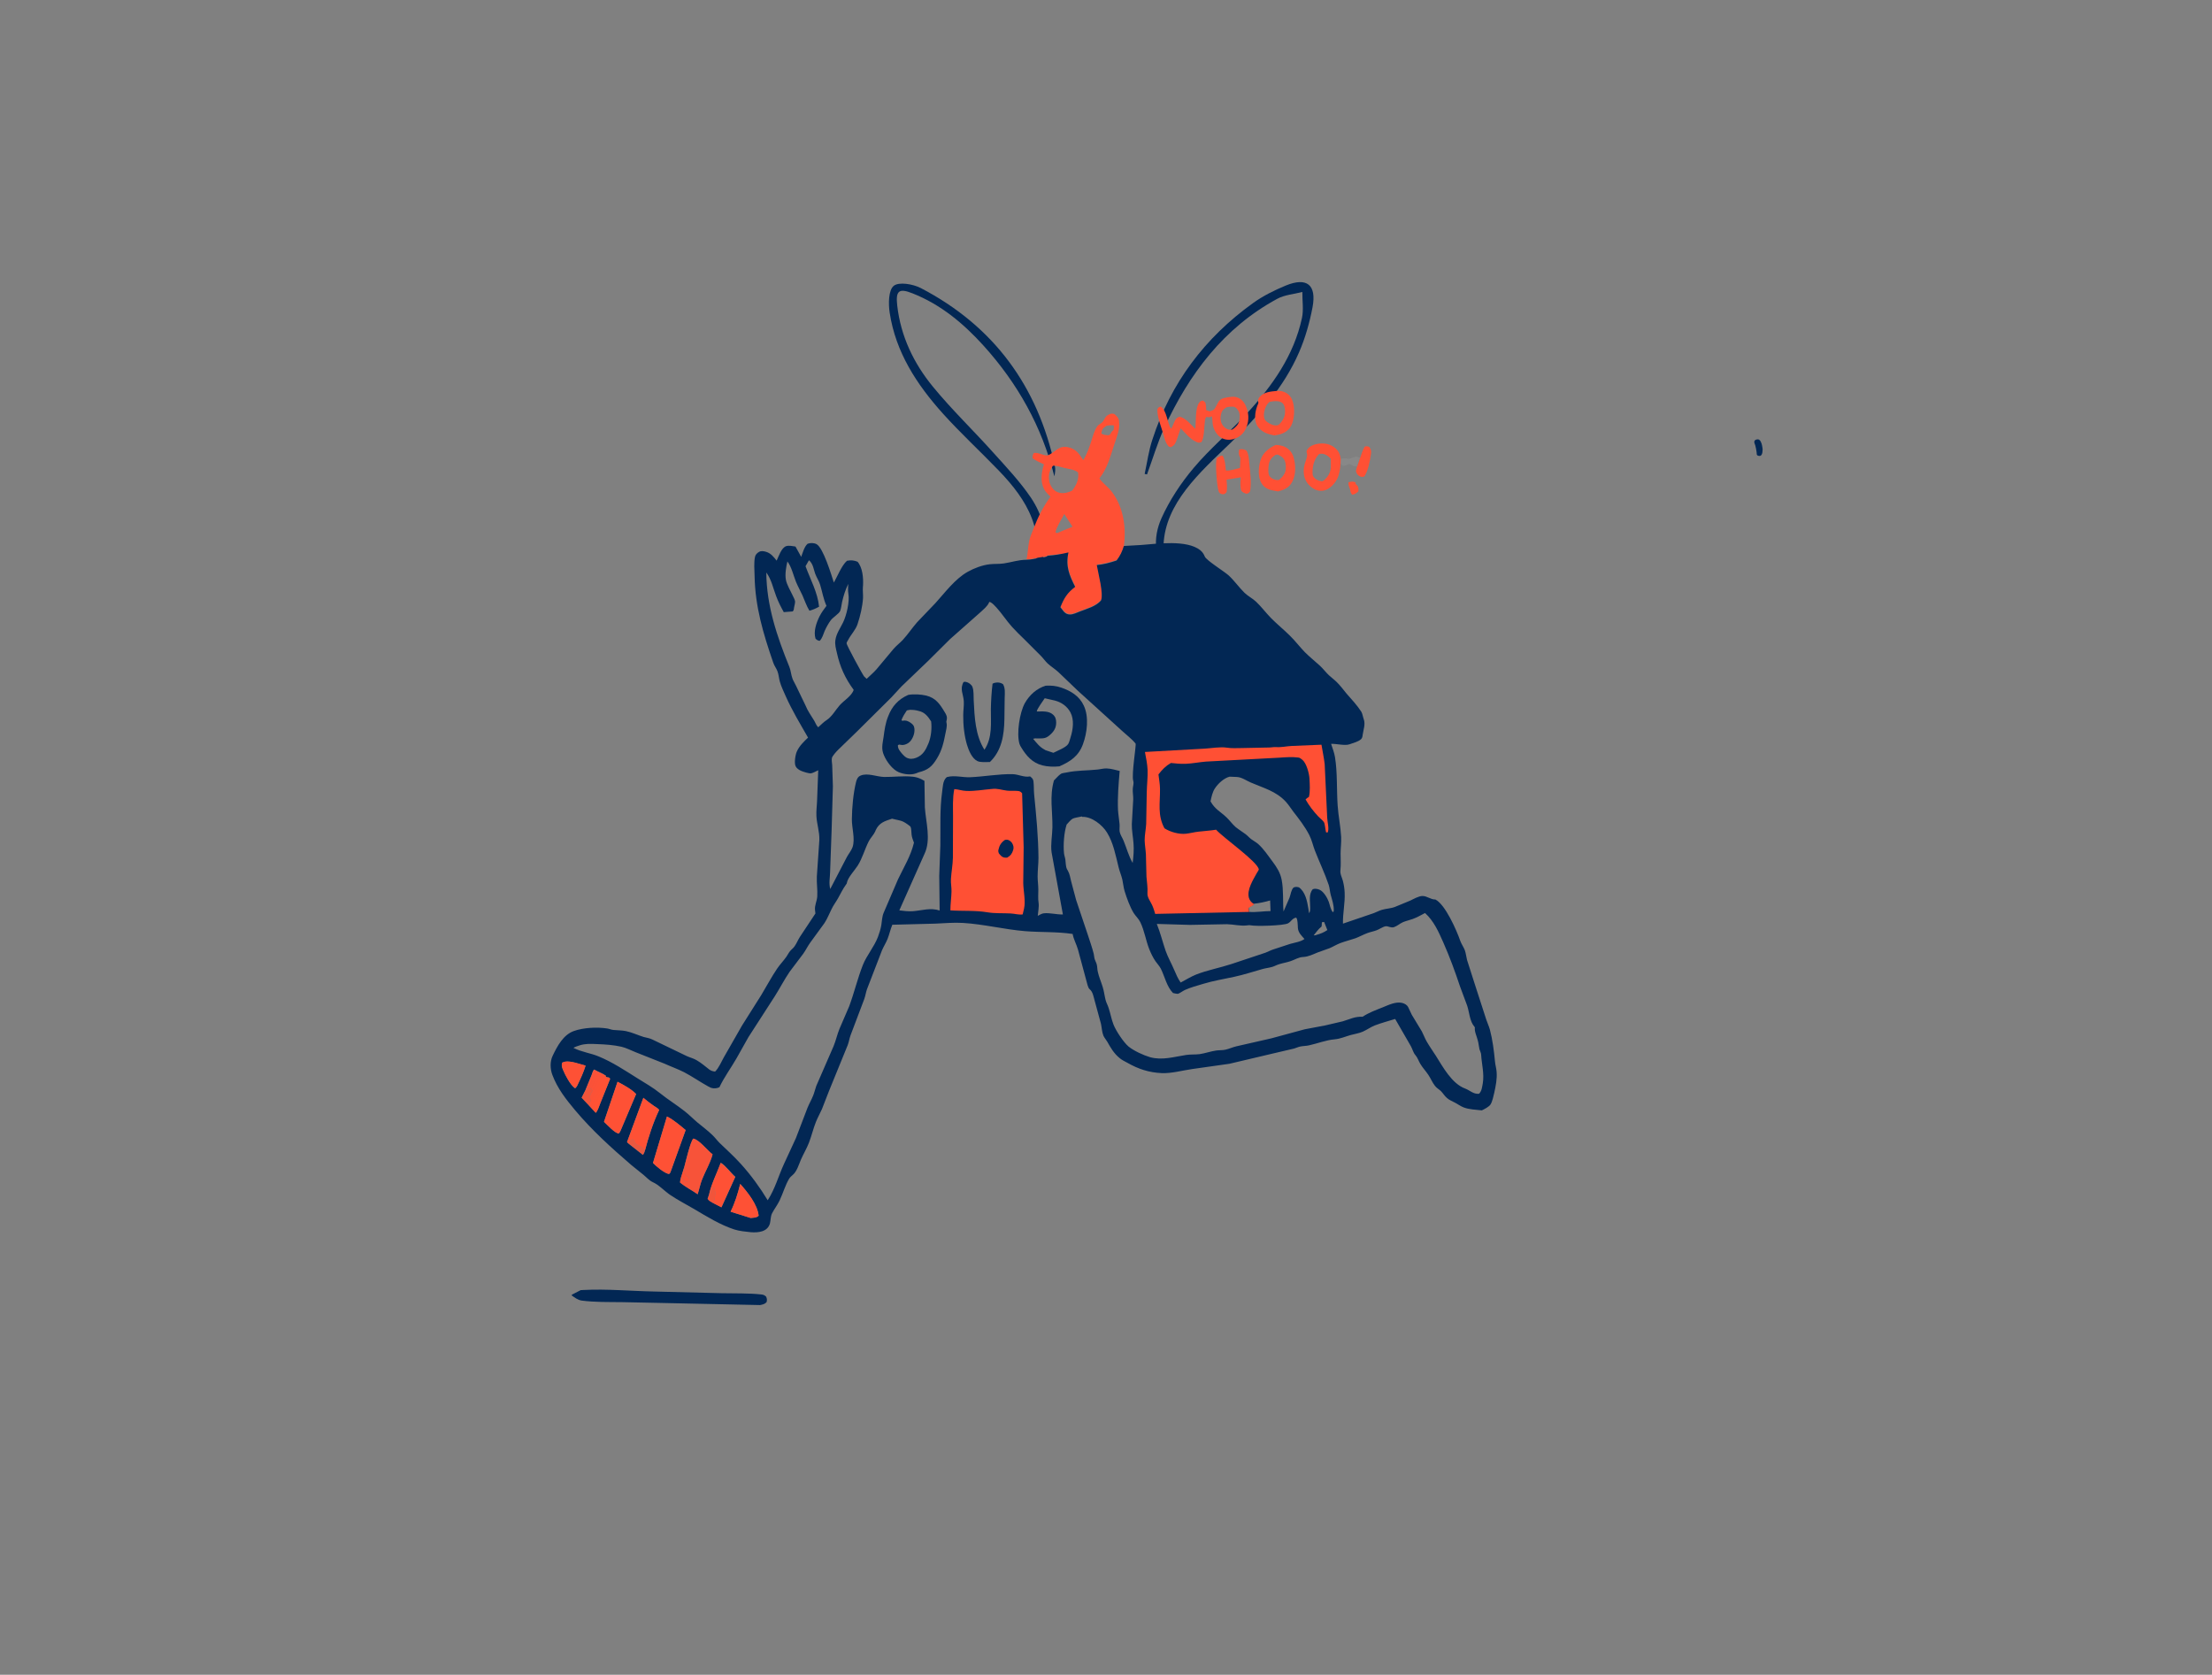 <?xml version="1.0" encoding="utf-8"?>
<!-- Generator: Adobe Illustrator 24.0.2, SVG Export Plug-In . SVG Version: 6.00 Build 0)  -->
<svg version="1.1" id="Layer_1" xmlns="http://www.w3.org/2000/svg" xmlns:xlink="http://www.w3.org/1999/xlink" x="0px" y="0px"
	 viewBox="0 0 1585 1200" style="enable-background:new 0 0 1585 1200;" xml:space="preserve">
<rect x="0" y="0" width="1585" height="1200" fill="#808080" stroke="none"/>
<style type="text/css">
	.st0{fill:#022754;}
	.st1{fill:#F7F3F2;fill-opacity:7.450981e-02;}
	.st2{fill:#FF5034;}
	.st3{fill:#FF5034;fill-opacity:0.988;}
	.st4{fill:url(#SVGID_1_);}
	.st5{fill:#FF4F33;fill-opacity:0.898;}
	.st6{fill:#FF4F33;fill-opacity:0.82;}
	.st7{fill:#FF5034;fill-opacity:0.933;}
	.st8{fill:#FF4F33;fill-opacity:0.977;}
</style>
<path class="st0" d="M1259.6,314.8c-1,0-1.8,0.3-2.2,0.8c-0.4,0.5-0.5,1.2-0.2,2c0.4,0.9,0.8,2.3,1.1,4c0.3,1.8,0.5,3,0.5,3.7
	c0,0.5,0.2,0.9,0.7,1.1c0.5,0.2,0.9,0.3,1.3,0.3c1.4,0,2.2-1.6,2.2-4.8c0-0.2-0.1-0.7-0.2-1.5c-0.1-0.8-0.3-1.6-0.5-2.4
	c-0.3-0.8-0.6-1.6-1-2.2C1260.8,315.2,1260.3,314.8,1259.6,314.8z"/>
<g>
	<path class="st1" d="M960.6,328.9c1.9-0.9,3.3-0.5,5.3-0.2l0.8,0.1l2.4-0.9c2.5-0.9,3.2-1,5.5,0.1l-2.3,6.2l-0.2,0.1
		c-1.2-0.2-2.3-0.3-3.3-1c-0.7-0.5-1.2-0.7-2.1-0.9c-1.7,0.8-3,1.5-5,1.3l-1.2-2L960.6,328.9z"/>
	<g>
		<g>
			<path class="st0" d="M739.3,413.4c11.2-31.5-3.1-55-23.7-76.3c-13.2-13.7-27.3-26.7-40-40.8c-18.7-20.8-33.8-43.9-38.1-72.2
				c-1-6.4-0.9-16.2,2.9-19.3c3.7-3,13.8-1.3,19.4,1.6c52.4,27.3,83.9,70.5,96.1,127.8c0.5,2.2,0.1,4.6-0.4,7.1
				c-8.9-35.6-26.3-66.6-50.8-93.7c-14.4-15.9-30.6-29.4-50.8-37.4c-9.8-3.9-12.2-1.9-11,8.7c2.5,22,11.8,41.4,25.6,58.2
				c13.6,16.6,29.2,31.5,43.5,47.5c9.2,10.2,18.8,20.4,26.5,31.7c9,13.3,12.9,28.5,8.6,44.7c-1.2,4.3-3.4,8.3-5.1,12.5
				C741,413.4,740.2,413.4,739.3,413.4z"/>
			<path class="st0" d="M820.2,339.6c1.8-8.3,2.9-16.8,5.6-24.8c13.1-40.4,37.5-72.8,72-97.6c7.2-5.2,15.3-9.2,23.5-12.6
				c15.1-6.2,22.2-0.6,19.2,15.5c-2.1,11-5.2,22.1-9.7,32.4c-10.9,25.2-29.1,45.3-48.5,64.3c-5.7,5.6-11.6,11-17.2,16.7
				c-22,22.3-39.2,46.3-27.8,80.4c-10.4-13.3-11.4-28.3-5.1-42.5c5.8-12.9,13.9-25.2,23.1-36.1c11.6-13.8,25.7-25.6,38-38.9
				c18.3-19.8,33.8-41.6,39.6-68.5c1.3-6,0.2-12.5,0.3-18.7c-6,1.6-12.7,2-18,4.9c-38.4,20.8-63.2,53.9-81,92.6
				c-4.9,10.7-8.2,22.1-12.3,33.2C821.1,339.8,820.7,339.7,820.2,339.6z"/>
		</g>
		<path class="st2" d="M967.8,345.2c1.7-0.2,2-0.1,3.5,0.4l0.1,1.2l0.9,0.8c1.3,1.5,1.2,2.9,1,4.6l-2.2,1.6
			c-0.8,0.4-1.4,0.5-2.2,0.7c-0.8-1-1.1-1.4-1.3-2.7c-0.1-0.7-0.2-1.3-0.5-2c-0.6-1.6-1-2.5-0.8-4.3L967.8,345.2z"/>
		<path class="st2" d="M974.6,328.1c0.9-2.7,1.8-5.6,3.3-8.1c1.5-0.4,1.8-0.3,3.2,0.2c1.5,2,1.6,3.1,1.2,5.6
			c-0.7,4.7-2,11.7-4.7,15.6c-1.4,0.4-2.2,0.5-3.6-0.3c-1.5-0.8-2-2.1-2.4-3.6l0.7-3.1l0.2-0.1L974.6,328.1z"/>
		<path class="st2" d="M887.9,322.1c1.8-0.6,3.6-0.2,5.2,0.7c1.7,2.6,1.8,6.3,2.1,9.3c0.6,6.6,1.6,13.3,0.6,19.8
			c-0.9,1.3-0.9,1.4-2.5,1.9c-1.7-0.5-2.7-0.8-3.9-2.2c-0.9-3.3-0.6-6.3-0.3-9.6l-10.2,1.7c0.2,2.8,0.5,5.5,0.1,8.3l-0.1,0.5
			c-0.5,0.9-0.9,1.1-1.8,1.6c-0.8,0-1.5,0.1-2.3-0.3c-1.2-0.6-1.3-1-1.7-2.2c-1.1-3.4-2.6-20.6-1.1-23.6c1.5-0.8,2.4-1.6,4.1-1.5
			c1.8,3.1,1.9,7.2,2.3,10.6c2.8,0.4,7.3-1.2,10.1-1.8l0.3-7.1c-1.2-2.1-1.3-3-1-5.5L887.9,322.1z"/>
		<path class="st2" d="M914.2,318.8c2.3,0.1,5,0.5,7.1,1.7c2.7,1.5,4.8,4.2,5.6,7.1c1.6,5.5,1.8,12.8-1.1,17.9
			c-2.3,4.1-5.8,5.5-10,6.6c-2-0.4-4.2-0.6-6.2-1.3c-3.2-1.2-5.2-3.1-6.5-6.2c-1.9-4.6-1.2-12,0.7-16.4
			C905.4,324,910.3,320.3,914.2,318.8z M914,325.9c-2.6,1.7-4.2,3.5-4.8,6.6c-0.4,2.2-0.8,6.9,0.5,8.7c1,1.4,3.1,2.5,4.8,2.7
			c0.7,0.1,1.4,0.1,2.1-0.1c2.3-1.9,4.5-4.6,4.7-7.7c0.2-2.7-0.1-6-2-8c-1-1.1-2.4-1.7-3.7-2.4L914,325.9z"/>
		<path class="st2" d="M960.6,331.8c-0.2,3.8-0.8,8-2.5,11.4c-1.6,3.3-5.2,7-8.8,8.1c-2.8,0.8-5.9,0.3-8.3-1.3
			c-6.2-3.8-8.1-10.7-6.1-17.6c0.6-2.2,2.1-5.1,1.6-7.4c-0.2-0.7-0.4-1.3-0.2-2c0.5-1.4,2.2-3,3.5-3.6c3.6-1.8,8.9-2.2,12.7-0.8
			c3,1.1,6.1,3.5,7.3,6.6c0.5,1.2,0.7,2.4,0.9,3.7L960.6,331.8z M945.1,325.4c-3.6,3.8-4.7,8.6-4.6,13.8c0,1.9,0.8,2.7,2.1,3.9
			c1.3,1.1,3.1,1.5,4.7,1.8l1.4-0.7c2.8-2.6,4.7-5.4,4.9-9.4l0-6.1c-2.1-2.1-4.2-3.8-7.4-3.6C945.7,325.2,945.6,325.2,945.1,325.4z"
			/>
		<path class="st2" d="M915,280.1c2.1-0.3,5,0.4,6.7,1.5c3.2,1.9,4.6,5.1,5.2,8.6c0.9,4.8,0.3,12.5-2.7,16.4
			c-2.8,3.6-6.7,4.8-11,5.4c-1.9-0.4-3.9-0.8-5.8-1.6c-3-1.2-6.1-3.7-7.2-6.7c-1.7-4.5-0.6-10.1,1.3-14.4c0.4-0.9,0.1-1.1-0.1-2
			c0.2-1.2,0.4-2,1.2-2.9C905.7,280.8,910.6,280.5,915,280.1z M909.8,287.9c-2.2,1.6-3.6,4.8-4,7.5c-0.3,1.8-0.3,4.5,0.9,5.8
			c1.5,1.7,4.7,3.5,7,3.6c1.1,0.1,2,0,2.9-0.7c2.9-3.1,4.4-5.8,4.2-10.2c-0.1-1.8-0.5-3.9-1.9-5.1c-1.7-1.5-4.4-1.5-6.5-1.3
			L909.8,287.9z"/>
		<g>
			<path class="st0" d="M416.1,924.4l1.9-0.1c16.9-0.9,34.2,0.8,51.1,1.1l48.2,1.2c9.2,0.2,19-0.1,28.2,0.9c1.7,0.2,2.3,0.5,3.5,1.6
				c0.6,1.5,0.7,2.3,0.3,3.9c-1.4,1.5-2.8,1.7-4.7,2.1l-70.1-1.5l-29.2-0.6c-9.5-0.1-18.9,0.1-28.4-1.1c-2.9-0.4-5.1-2.2-7.4-3.8
				l0.6-0.6L416.1,924.4z"/>
		</g>
		<path class="st2" d="M881.8,284.4c1.6-0.2,3-0.2,4.5,0.3c3,1,5,3.1,6.3,6c2.2,4.8,2.6,10.2,0.6,15.2c-1.4,3.7-3.8,6.4-7.4,8
			c-3.3,1.4-6.6,1.7-9.9,0.2c-3.7-1.6-6.3-6.1-6.9-10c-0.3-1.9-0.1-4.1-0.7-5.9c-1.1,0.9-2.1,0.7-3.5,0.6l-0.5,0
			c-1,1.4-0.9,2.9-1.1,4.6c-0.4,3.8-0.4,10.2-2.3,13.4l-1.9,0.4c-5.2-1.2-9.3-6.6-13-10.3l-2.7,7.9c-1,2.8-1.6,4.3-4.4,5.6l-1.4-0.4
			c-2.6-2.7-3.4-7-4.4-10.5c-1.6-5.3-3.9-10.7-3.8-16.3c0.9-1.5,0.9-1.4,2.5-1.9c4.5,3.4,4.4,11.3,7.3,16c1.3-1.9,1.8-4.1,2.9-6.1
			c0.8-1.6,1.7-2.1,3.3-2.6c4.3,0.9,8.1,5.7,11.2,8.7c0.6-5-0.2-14.7,2.7-18.7c0.9-1.3,1.4-1.3,2.9-1.6l1.6,1.4
			c0.5,1.9,0.6,3.6,0.6,5.5l2.5,0.8c0.8-0.3,2.1-0.6,2.8-1.1c1.3-0.9,2.7-4.6,3.7-6C875.2,285,878.5,284.9,881.8,284.4z
			 M879.2,291.7c-2.2,1.2-3.4,2.1-4.1,4.5c-0.8,2.6-0.7,5.7,0.7,8c1.1,1.9,2.4,2.7,4.3,3.6c1.1,0.1,2.1,0.2,3.1-0.1
			c2.3-1.7,4.4-3.6,4.9-6.7c0.4-2.6,0.4-5.5-1.4-7.6c-0.8-1-1.7-1.9-3-2C882.3,291.3,880.5,291.4,879.2,291.7z"/>
		<path class="st2" d="M770.8,396L770.8,396c0.8-2.8,3.3-3.7,5-6l-0.4-1.2c-1.4-0.7-1.9-0.9-3.5-0.4c-3.2,1.1-4.9,4.1-6.2,7
			c-2.2,9.7,0.5,16.2,4.8,24.7c-5.7,4.3-8,8.1-10.6,14.6l2.5,3.2c1.4,1.4,2.5,2,4.5,2c2.3,0,5-1.4,7.1-2.2c5.2-2,11.2-3.5,15-7.8
			c2-4.8-2-19.6-3-25.4c4.9-0.5,9.5-1.7,14.2-3.3c2.6-3.1,3.9-6,5.1-9.9c1.8-13.5-0.3-27.9-8.6-38.9c-2.6-3.5-6.6-6.1-8.9-9.6
			l0.5-0.7c5.2-6.8,7.5-15.6,10.1-23.5c1.8-5.6,4.3-11.1,3.4-17.1c-0.3-2.3-1.8-3.5-3.4-4.9c-2-0.5-2.9-0.2-4.7,0.9
			c-2.2,1.4-2.1,3-3.6,4.8c-1.2,1.3-3,1.8-4,3.4c-2,2.9-3,6.7-4,10c-1.6,4.9-3.2,9.7-5.9,14c-2.9-4.6-5.4-8.2-11-9.3
			c-6.7-1.4-9,3.6-14.2,5.8c-2.2,0.9-7.2-2.4-10.2-1.6c-0.9,1.6-1,1.9-0.9,3.8c2.6,1.8,5.3,3,8.1,4.3c-1.7,5.7-2.7,12.1,0.1,17.7
			c1,2,3,3.9,4.6,5.5c-5.3,7.3-8.9,14.5-12.1,22.8c-1.1,2.9-2.5,5.9-3.1,8.8c-0.9,4.4-1,8.9-1.9,13.3c3.7,0,6.9-1,10.5-1.6
			c1.9-0.3,3.4,0,4.9-1.3 M789.4,309.4c0.5-2.6,1.6-3,3.6-4.4c1.4-0.1,4-0.7,5.2,0l-0.2,3c-1.2,0.9-1.7,1.6-2.3,2.9
			c-0.4,0.7-0.9,0.7-1.6,1c-1.8-0.2-3.5-0.2-5-1.3C789.3,309.8,789.3,310.1,789.4,309.4z M761.1,380.4l-3.6,1.6l-1.2-0.6
			c0.8-4,4.4-9.3,6.3-13.1l5.9,9.1L761.1,380.4z M768.3,351.5c-1.4,0.7-3,1.3-4.5,1.6c-2.7,0.5-5.4,0.2-7.7-1.4
			c-2.1-1.5-3.9-4.5-4.3-7.1c-0.7-4.2,0.2-7.5,2.7-10.9l0.4,0c2.6-0.1,5.3,1,7.8,1.6c3.3,0.8,7,1,9.8,3.2
			C773.2,343.5,771.3,347.6,768.3,351.5z"/>
		<path class="st0" d="M805.3,391.2l12.3-0.7c11.6-0.9,32.8-3.9,42.4,3.7c1.5,1.2,2.6,2.8,3.3,4.6c1.1,2.7,14,10.7,17.1,13.5
			c4.2,3.9,7.4,8.6,11.4,12.5c2.5,2.4,5.8,4,8.3,6.4c3.7,3.5,6.9,7.8,10.5,11.5c4.4,4.5,9.3,8.4,13.7,12.8c3.8,3.7,7,8,10.7,11.8
			c3.5,3.5,7.3,6.5,10.9,9.8c2.2,2.1,4.1,4.6,6.3,6.7c1.8,1.7,3.8,3.1,5.5,4.8c2.6,2.5,4.8,5.5,7.1,8.3c3.7,4.2,7.6,8.4,10.6,13
			c0.9,1.4,1.2,3.9,1.8,5.5c1.3,3.5-0.3,7.6-0.8,11.2c-0.1,1.1-0.3,2.3-1.2,3.1c-2,1.8-5.7,2.7-8.2,3.6c-3.4,1.2-9.3-0.5-13.2-0.3
			c1,3.1,2.3,6.4,2.8,9.6c1.8,11.2,1.1,23.4,1.9,34.7c0.5,7.5,2.1,14.9,2.5,22.4c0.2,4-0.4,7.9-0.4,11.9c0,3.8,0.3,7.8-0.1,11.6
			c-0.4,3,0.9,5,1.7,7.8c0.7,2.7,1.2,5.6,1.3,8.4c0.4,7.6-1.4,14.9-1.2,22.4l22-7.5c1.9-0.7,3.7-1.7,5.6-2.3c3.2-1,6.6-1,9.7-2.2
			l10.9-4.5c2.3-1.1,6.1-3.3,8.7-3.3c3.2-0.1,6,2.6,9.3,2.5c7.1,3.5,15.3,22.2,17.8,29.5c0.9,2.5,2.4,4.5,3.3,6.8
			c0.8,2.2,1,4.7,1.6,7l5.8,18.1l8,24.7c0.8,2.4,1.9,4.7,2.6,7.2c1.9,7.2,2.9,15.1,3.6,22.5c0.2,2.6,1,5.1,1.2,7.7
			c0.4,5.1-0.6,10-1.7,15c-0.6,2.5-1.3,6.2-2.7,8.4c-1,1.6-4.5,3.4-6.2,4.2c-4.2-0.5-9.3-0.6-13.2-2.2c-2-0.8-3.9-2.2-5.8-3.2
			c-2-1.1-4.2-1.9-5.9-3.4c-1.8-1.5-2.9-3.5-4.5-5.1c-1.4-1.3-3-2.1-4.2-3.7c-1.9-2.4-3-5.3-4.7-7.8c-1.8-2.7-4-5-5.7-7.8
			c-1.3-2.1-2-4.6-3.6-6.4c-1.6-1.8-2.1-4.4-3.3-6.5l-11.2-19.4c-4.8,1.5-9.8,2.8-14.5,4.6c-3.1,1.2-5.7,3.2-8.7,4.5
			c-2.7,1.2-5.7,1.6-8.6,2.4c-4,1.1-7.3,2.7-11.6,3.1c-6.1,0.5-12.3,3-18.3,4.3c-2.1,0.5-4.4,0.4-6.5,0.9c-1.4,0.3-2.8,1-4.2,1.4
			l-15.8,3.7l-30.5,7.2l-26.8,3.8c-7,1-14.7,3.2-21.8,2.9c-9.1-0.4-16.7-2.9-24.6-7.4c-2-1.1-4-2-5.7-3.5c-4-3.3-6.2-7.2-8.7-11.6
			c-0.8-1.4-2-2.7-2.7-4.2c-1.1-2.6-1.2-5.8-1.8-8.6l-4.6-16.9c-0.7-2.5-1.3-6.1-3.4-7.8c-0.9-0.7-1.2-1.9-1.6-3l-6.9-25.6
			c-1.1-3.8-3.1-7.2-3.8-11.1c-11.3-1.7-22.7-1.1-34-2c-14.8-1.2-29.7-5-44.5-5.9c-6.5-0.4-13.3,0.2-19.8,0.5l-30.9,0.8
			c-1.4,3.3-2.1,6.8-3.4,10.1c-1.1,2.8-2.8,5.4-4,8.2l-10.8,28c-0.8,2.3-1.1,4.7-1.9,6.9l-9.8,25.9c-0.9,2.4-1.2,4.9-2.1,7.2
			L593.9,782l-4.9,12.6c-1.4,3.2-3.2,6.3-4.4,9.4c-1.9,4.8-3.1,10-5,14.9c-1.6,4.1-3.9,7.9-5.7,12c-1.5,3.5-2.9,8.5-5.9,11
			c-0.9,0.8-1.8,1.5-2.5,2.6c-2.8,4.6-4.5,10.7-6.9,15.7c-1.6,3.3-3.8,6.1-5.4,9.2c-1.1,2.2-0.9,4.8-1.5,7.2
			c-1.7,6.1-8.4,6.7-13.7,6.3c-3.8-0.4-8.3-0.8-11.9-2c-10.1-3.3-19.6-9.2-28.7-14.6c-5.8-3.4-11.7-6.4-17.3-10.2
			c-4.1-2.8-7.8-7-12.4-9.1c-2.6-1.2-4.4-3.4-6.6-5.2l-8.8-7.1c-14.3-12.3-28-24.7-40.2-39.2c-6.6-7.9-12.6-15.5-16.3-25.3
			c-1.6-4.2-1.8-9.6,0.2-13.7c3.3-6.9,7.6-15.1,15.3-17.8c6.9-2.4,16.4-2.9,23.6-1.8c1.6,0.2,3.2,1,4.9,1.1c2.9,0.3,5.8,0.2,8.7,0.8
			c4.4,0.9,8.5,2.9,12.7,4.2c2.1,0.6,4.2,0.8,6.2,1.8l24.7,11.9c2.4,1.1,5.1,1.7,7.3,3.1c3.1,1.8,6,4.3,8.8,6.5
			c1.4,1,2.5,1.3,4.2,1.5c2.6-2.5,4.4-6.9,6.2-10.1l13.1-22.9l13.7-21.7c3.8-6.3,7.3-12.9,11.4-19c2-3,4.6-5.6,6.7-8.6
			c0.9-1.3,1.6-2.8,2.6-4c1-1.2,2.3-2.1,3.2-3.4c1.5-2.1,2.4-4.5,3.8-6.7l11.2-16.9l-0.1-0.7l-0.2-1.7c-0.4-3.4,1.4-6.4,1.6-9.8
			c0.3-4.7-0.5-9.5-0.3-14.2l1.8-26.2c0.2-6-1.8-11.3-2.1-17.2c-0.2-3.8,0.4-7.8,0.5-11.6l0.8-21.2c-1.4,0.6-3.7,2-5.2,2.2
			c-1.5,0.2-5.4-1.1-6.9-1.7c-1.6-0.7-3.2-1.7-4-3.2c-1.3-2.3-0.3-8.4,0.8-10.8c1.8-4,5-7,8-9.9c-5.7-10-11.4-19.3-16.1-29.9
			c-1.4-3.2-3.2-6.9-4.1-10.2c-0.7-2.4-0.8-5.1-1.7-7.4c-0.8-2.2-2.4-4.1-3.1-6.4c-7.1-20.6-12.9-39.9-13.3-61.9
			c-0.1-4.3-0.6-9.5,0.3-13.7c0.3-1.5,1.4-2.7,2.8-3.5c1.6-1,3.5-0.6,5.2-0.1c3.3,1,5.4,3.6,7.5,6.3c1.5-3.1,3.4-9.3,6.9-10.4
			c1.8-0.6,4.7,0,6.6,0.3l4.1,7.4c1.1-3,2.2-7.3,4.6-9.4c2-0.7,4.5-0.7,6.4,0.3c4.8,2.6,10.5,21.7,12.4,27.5
			c2.6-4.5,5.6-12.3,9.4-15.6c2.7-0.5,5-0.4,7.6,0.7c3.6,4.2,4.2,11.7,3.9,17l-0.1,1.1c-0.2,2.6,0.2,5.2,0.1,7.8
			c-0.4,6.3-2,13.1-4,19c-1.4,4-4.6,7.2-6.6,11c-0.3,0.5-1.2,1.9-1.2,2.5c-0.1,1.2,11.6,22.7,12.6,23.8l1.8,1.7
			c2.4-2.3,4.9-4.4,7.1-6.9l12.2-14.6c2-2.3,4.4-4.1,6.5-6.3c3.7-4,6.8-8.7,10.4-12.8l13.1-13.7c6.9-7.6,14-17.3,23.1-22.4
			c4.6-2.6,10.5-4.8,15.7-5.4c3.4-0.4,6.9-0.1,10.2-0.6c5.4-0.8,10.5-2.6,16-2.6c3.7,0,6.9-1,10.5-1.6c1.9-0.3,3.4,0,4.9-1.3
			c5.1-0.3,9.9-1.2,14.9-2.4c-2.2,9.7,0.5,16.2,4.8,24.7c-5.7,4.3-8,8.1-10.6,14.6l2.5,3.2c1.4,1.4,2.5,2,4.5,2c2.3,0,5-1.4,7.1-2.2
			c5.2-2,11.2-3.5,15-7.8c2-4.8-2-19.6-3-25.4c4.9-0.5,9.5-1.7,14.2-3.3C802.8,398,804.1,395.1,805.3,391.2z M775.2,585
			c-1.9,0.5-5,0.8-6.6,1.6c-1.2,0.6-3.3,3.1-4.3,4.2c-1.9,5.8-2.5,14.5-1.9,20.6c0.2,1.6,0.8,3.1,1,4.7c0.3,2.1,0.2,4.7,1.1,6.6
			l0.7,1.2c1.3,2.3,1.7,5,2.3,7.5l3.6,13.5l8.2,24.4c1.5,4.6,3.2,9.4,4.4,14.1c0.3,1.3,0.3,2.6,0.7,3.9c0.4,1.3,1.2,2.5,1.5,3.9
			c0.4,1.6,0.3,3.3,0.7,5c0.8,3.7,2.4,7.3,3.5,10.9c1,3.1,1.3,6.3,2.1,9.4c0.5,2,1.6,3.8,2.2,5.8c1.3,3.9,2,8.1,3.5,11.9
			c1.8,4.5,7.2,12.7,10.8,15.7c3.9,3.1,10.6,6.2,15.4,7.6c8.8,2.4,17.1-0.3,25.8-1.6c3.2-0.5,6.5-0.2,9.7-0.6c4-0.6,7.8-2,11.9-2.6
			c2.2-0.3,4.4-0.1,6.6-0.6c2.7-0.6,5.2-1.8,7.8-2.4l25-5.7l24-6.5l14.8-2.8l12.4-2.9c5.4-1.6,8.5-3.5,14.3-3.3
			c4.5-3,9.3-4.7,14.3-6.7c4.2-1.7,9.4-4.3,14-3.2c1.9,0.5,3.5,1.4,4.4,3.2c0.9,1.7,1.6,3.6,2.5,5.3l7.2,11.9
			c1.2,2.3,2.1,4.8,3.4,7.1c2,3.5,4.4,6.9,6.6,10.3c5.1,8.1,11.5,20,20.9,23.5c3.7,1.4,6,4.2,10.1,3.8c2-2,2.2-5,2.7-7.6
			c1.1-6.9-0.8-13.6-1.2-20.4c-0.1-1.5-0.8-2.5-1.2-3.9c-0.5-2.1-0.6-4.3-1.2-6.3c-0.7-3-2.5-6.3-2.1-9.4l-0.3-0.4
			c-3.4-3.9-3.6-10.2-5.2-15.1l-5.1-13.7c-3.6-10.8-7.4-21.2-12-31.6c-3.4-7.7-6.8-15.4-13.1-21.1c-2.9,1.5-5.8,3.2-8.9,4.3
			c-2.2,0.8-4.6,1.3-6.8,2.2c-2.3,1-4.2,2.8-6.5,3.6c-2.2,0.8-4.3-0.9-6.1-0.6c-1.9,0.3-4.5,2.2-6.5,2.9c-2.2,0.8-4.5,1.2-6.6,2
			c-2.9,1.1-5.6,2.6-8.5,3.7c-3.5,1.2-7.2,2.1-10.7,3.4c-2.7,1-5.2,2.6-7.8,3.7l-8.4,3c-3.5,1.4-6.7,3.1-10.5,3.3
			c-3.2,0.1-5.9,1.9-8.8,2.9c-2.8,1-5.7,1.4-8.5,2.3c-1.7,0.5-3.2,1.4-4.9,1.9c-2.4,0.7-4.8,0.9-7.2,1.6c-6.7,1.9-13.1,4-20,5.5
			c-7.3,1.6-14.9,2.8-22.1,5c-4.4,1.3-9.2,2.6-13.4,4.5c-1.3,0.6-3.9,2.6-5.1,2.7c-0.9,0-2.4-0.4-3.3-0.6
			c-4.5-4.6-5.9-11.8-8.7-17.4c-1-1.9-2.5-3.5-3.8-5.3c-1.8-2.6-3.3-5.7-4.5-8.7c-2.5-6.3-3.4-13.1-6.4-19.3
			c-1.2-2.5-3.2-4.2-4.7-6.5c-2.7-4.3-5.1-11-6.6-15.9c-0.8-2.7-1-5.5-1.6-8.2c-0.7-3-2-5.9-2.7-8.9c-2.1-8.4-3.7-17.4-8.3-24.8
			c-3.4-5.5-11-11.5-17.7-11.2L775.2,585z M708.8,431.3l-0.1,0.4c-1.2,2.8-4.1,5-6.2,7l-21.7,19.2l-15.8,15.7l-19.1,18.3l-7.2,7.8
			l-24.9,24.7l-13.2,12.8c-1.2,1.2-4.1,4.3-4.5,5.9c-0.3,1.3,0.1,3.8,0.2,5.1l0.5,15.2l-0.9,31l-1.1,30.5c-0.1,4.3-1,7.8,0.1,12.1
			l11.9-22.9c1.2-2.2,3.3-4.8,4.1-7.1c2-6-0.6-13.8-0.5-20.1c0.1-8.5,1-18.4,3-26.6c0.5-2,1.3-3.8,3.3-4.6c5-2.1,11.6,0.9,16.8,1
			c6.7,0.1,13.7-0.9,20.3-0.2c2.3,0.2,4.3,0.8,6.4,1.8l2.2,1.2l0.3,19c0.7,10.6,4.6,23.2-0.3,33.4l-18,40.4c3.2,0.4,6.3,0.8,9.6,0.6
			c6.7-0.5,12.6-2.7,19.3-0.5l-0.3-24.8l0.8-21.9c0.2-13-0.5-25.7,1.3-38.5c0.5-3.3,0.4-7.5,2.9-10l0.5-0.4l0.4-0.1
			c5.1-1.3,10.9,0.4,16.1,0.2c10.1-0.4,20.5-2.4,30.6-2.2c4.2,0.1,8.3,2.5,12.5,1.6c1.3,1.1,2.1,1.6,2.4,3.4c0.4,3,0.2,6.3,0.5,9.4
			c1.5,15.2,3,30.3,3.1,45.6c0,4.4-0.6,8.8-0.6,13.2c0,3.2,0.5,6.4,0.5,9.6c0,3.1-0.3,6.5,0.2,9.5c0.4,2.7-0.4,6.4-0.6,9.2
			c1.2-0.6,3-1.7,4.3-1.8c4.4-0.5,9.2,1,13.7,0.8l-8.1-44.5c-0.8-5.7,0.5-12.1,0.6-17.8c0.2-11.6-2.2-22.2,1.1-33.7
			c1.5-1.4,3.4-3.8,5.1-4.8c0.8-0.5,3-0.7,3.9-0.9c7.4-1.6,14.7-1.3,22.1-2.1c2.2-0.2,4.5-0.9,6.7-0.8c3.1,0.1,6.3,1.1,9.3,1.8
			c-0.8,9.1-1.6,18.9-1.2,28c0.2,3.3,0.8,6.6,1.1,9.9c0.2,1.9-0.2,3.9,0.1,5.7c0.4,2.1,2,4.4,2.8,6.4c2.2,5.3,3.6,10.9,6.5,15.9
			c0.6-4.7,1-9.4,0.6-14.1c-0.3-4.5-1.3-9.2-1.2-13.7l1-17.6c0.1-2.6-0.5-5.3-0.3-7.8c0.1-2.1,0.9-3.5,0.3-5.7
			c-1.3-4.7,2.3-25.8,1.7-26.6c-2.6-3.3-6.9-6.5-10-9.4l-31.4-28.5l-14-13.4c-2.4-2.2-5.2-3.9-7.6-6.1c-1.8-1.7-3.2-3.8-4.9-5.5
			L734,458.1c-2.9-2.8-6.1-5.9-8.8-8.9c-4-4.4-7.2-9.5-11.2-13.9c-1.1-1.2-3-3.3-4.5-3.9L708.8,431.3z M639.2,586.6
			c-5.1,1.7-9.2,2.8-11.7,8.2l-0.4,1c-1.1,2.4-3.3,4.5-4.6,7c-2.9,5.7-4.5,12-7.9,17.4c-2,3.2-7.1,8.6-7.7,12.1
			c-0.1,0.8-0.2,0.9-0.7,1.5c-2.3,3.2-3.8,6.4-5.7,9.8c-1.5,2.7-3.4,5.1-4.7,7.9c-1.7,3.3-3,6.9-5.1,10l-10.2,14
			c-1.8,2.5-3.1,5.3-4.9,7.8l-9.8,13c-3.8,5.6-7,11.8-10.6,17.5l-18.9,29.3l-8.6,15.3c-3.9,6.8-8.8,13.4-12.2,20.6
			c-1.8,0.9-4.1,1.1-6.1,0.4l-2-1c-5.8-3.2-11.2-7-17.1-10.1c-4.5-2.3-9.6-4.1-14.2-6.2l-20.7-8.2c-3.3-1.3-6.7-3.1-10.1-3.9
			c-5.8-1.3-11.7-1.7-17.7-1.9c-4.3-0.2-8.1-0.4-12.2,0.9c-1.6,0.5-3.1,1-4.5,1.8c5.7,3,12.3,3.7,18.2,6.2c9.7,4,18.6,9.9,27.5,15.5
			c5.6,3.5,11.3,6.7,16.5,10.9c5.7,4.6,11.8,8.3,17.5,12.8c3.2,2.5,6.1,5.5,9.2,8.1c3.6,3,7.3,5.7,10.6,8.9c1.9,1.8,3.4,3.9,5.2,5.7
			c5.1,4.9,10.4,9.7,15.2,15c7.1,7.8,13.8,17,19.3,26.1c5.4-8.4,7.6-17.2,11.7-26.1l8.5-18.4l8.3-21.7c1.2-3,2.9-5.8,4.1-8.9
			c0.9-2.2,1.4-4.6,2.2-6.8l12.4-28.5c1.7-4.1,2.6-8.5,4.3-12.6l6.9-16c3.6-9.7,6-20,9.8-29.6c2.8-7,8-12.8,10.8-20.1
			c1-2.7,1.9-5.5,2.4-8.4c0.5-3,0.5-6.1,1.7-8.9l10.3-24c4.2-8.8,9.1-16.6,11.4-26.2c-0.7-1.9-1.5-3.8-1.7-5.8
			c-0.2-1.5-0.1-4.2-0.7-5.5c-0.4-0.8-4.1-3.2-5-3.6C645,587.6,641.9,587.4,639.2,586.6z M881.1,556.5c-4.1,1-8.4,5-10.7,8.6
			c-1.6,2.5-2.4,6.1-3,9.1c3.3,5.8,7,7.2,11.5,11.5c2.3,2.2,4.1,4.8,6.5,6.9c2.2,1.8,4.7,3.3,7,5c1.5,1.1,2.7,2.6,4.2,3.7
			c1.6,1.2,3.4,2.1,4.9,3.4c4.1,3.7,7.1,8.3,10.4,12.7c3.1,4.2,5.5,7.9,6.5,13.1c1.4,7.4,0.7,15.1,1.3,22.6l4.3-9.9
			c0.9-2.4,1.1-5.5,2.9-7.3c1.7-0.6,2.1-0.5,3.9-0.1c4.6,3.4,5.8,9.8,6.7,15.1l0.5,3.4c0.9-1.2,0.7-2.3,0.8-3.7
			c0.1-4.6-1.3-9.9,1.9-13.5c1.6-0.6,3.5-0.2,5,0.5c2.7,1.2,5.4,5.7,6.4,8.5c1,2.9,1.1,4.9,2.9,7.5c0.7-0.7,0.6-0.3,0.7-1.1
			c0.2-3.9-1.2-7.7-2.2-11.4c-0.6-2.3-0.7-4.8-1.4-7c-2.8-8.3-6.7-16.4-9.9-24.6c-1.4-3.6-2.2-7.6-4-11.1c-3.1-6.1-7.4-11.6-11.6-17
			c-1.7-2.3-3.3-4.8-5.2-6.9c-7.1-7.7-15.9-9.8-25.1-13.8c-3.3-1.4-6.6-3.9-10.2-4L881.1,556.5z M579.6,401.5l-2.4,4.2
			c3.5,9.5,8.7,18.9,9.7,29c-2.3,1.3-4.4,2.2-6.9,2.9c-2.2-3.6-3.3-7.2-5-11c-1.5-3.2-3.2-6.3-4.6-9.6c-1.7-4.2-3.4-11.3-6.2-14.7
			c-0.9,3.9-1.8,9-1.1,13c0.7,3.8,3.3,7.9,4.9,11.4c0.5,1,1.6,3.1,1.7,4.2c0.1,1.2-0.5,3.1-0.7,4.3c-0.2,1.1-0.1,2.1-1,2.9l-6.4,0.5
			c-2.1-3.8-4-7.5-5.5-11.6c-2.2-5.8-3.3-11.7-7-16.8c0.1,23.6,7.7,46,16.5,67.6c1.1,2.7,1.2,5.6,2.2,8.3c0.6,1.8,1.8,3.5,2.6,5.3
			l6.7,13.9c1.7,4.2,3.9,7.1,6.2,10.9c0.9,1.4,1.5,3.4,2.7,4.6l0.3,0.3c2-1.8,3.9-3.8,6.1-5.2c3.8-2.5,6.3-7.2,9.3-10.6
			c3-3.4,8.6-6.6,10-11c-6.1-8.3-9.8-16.4-12-26.4c-0.7-3.1-1.6-6-1.1-9.3c0.7-4.7,3.5-8.5,5.5-12.6c2.5-5.2,4.8-14.9,3.8-20.6
			c-0.4-2.2-0.2-4.8-0.1-7c-2.1,4.4-3.3,8.2-4.4,12.9c-0.4,1.9-0.7,4.8-1.4,6.5c-0.8,1.9-5.2,4.6-6.7,6.6c-1.7,2.3-3.2,5-4.4,7.7
			c-1,2.4-1.7,5.3-3.6,7.1c-1.5-0.3-1.8-0.6-2.9-1.5c-1.7-5.2,0.6-11.6,2.9-16.2c1.4-2.7,3.1-5,4.9-7.4c-2.3-5.2-2.9-9.7-4.5-15
			c-0.8-2.8-2.6-5.3-3.6-8.1c-1.2-3.4-1.4-6.6-4.1-9.3L579.6,401.5z M928.6,657.5c-2.8,0.6-3.4,2.9-5.7,4.1
			c-3.4,1.7-22.9,2.2-26.8,1.4c-0.9-0.2-1.9,0-2.9,0.1c-4.6,0.5-9.4-0.8-14-0.9l-26.5,0.5l-23.8-0.7c2.6,6.4,4.1,12.8,6.3,19.2
			c1.6,4.6,4.2,9.1,6.1,13.6c1.4,3.2,2.7,6.4,4.7,9.2c3.6-1.9,7.3-4.2,11-5.7c8.2-3.2,16.9-4.8,25.2-7.5l24.6-8.2
			c1.9-0.7,3.6-1.7,5.5-2.3l12.2-4c3.1-0.9,7.6-1.5,10.2-3.5c-2.1-2.4-4.4-4.5-4.7-7.8C929.9,663.7,929.9,657.7,928.6,657.5z
			 M477.9,800l-10,33.3c2.4,2.4,8.2,7.3,11.5,7.9l0.9-1l11-30.5C487.4,806.5,482.5,802.2,477.9,800z M490.4,835.9l-2.5,8
			c-0.3,1.2-0.5,2.2-0.6,3.4c3.9,3.2,8.5,5.5,12.6,8.4c1.1-3.5,1.8-7.2,3.2-10.7c2.4-6.1,5.8-11.5,7.5-17.9
			c-3.8-2.8-9.5-10.4-13.8-11.3C494.7,817.9,491.4,832.2,490.4,835.9z M450.4,819.4l10.3,8.1c0.7-1,1-1.9,1.4-3
			c2.6-9.9,5.8-19.9,10.2-29.2c-0.6-1.1-2.4-2-3.6-2.8c-2.7-1.8-5.2-3.8-7.7-5.9l-11.7,31.7L450.4,819.4z M442.5,775.1l-9.7,28.7
			c2.4,2.2,7.7,8.2,10.7,8.4l1.1-1.9l11.2-26.4C452.7,780.6,446.6,777.2,442.5,775.1z M508.1,855.8l-1,3.1c0.9,1.5,2.6,2.2,4.1,3.1
			l5.8,3l9.9-21.8c-3.4-3-6.7-7.8-10.4-10.1C513.7,840.6,509.8,848.1,508.1,855.8z M419.5,781.1l-2.7,5.4l5,5.3l5.1,5.5
			c1.5-1.6,2.5-5,3.3-7l7-17.4l-0.9-0.9c-0.9,0-1.4-0.2-2.2-0.5v-0.8c-2.4-1.7-5.7-2.8-8.4-4.4c-0.9,0.9-1.4,2.8-1.8,4L419.5,781.1z
			 M530.4,848.3c-1.7,7-3.7,13.4-6.9,19.9l14.4,4.5c2.3-0.3,3.9,0,5.7-1.6C542.8,863.1,535.6,854.2,530.4,848.3z M404.9,760.7
			l-2,0.7c-0.7,1.7-0.3,3.2,0.4,4.9c1.5,3.6,5.5,11.5,8.8,13.5c1-0.9,1.4-1.5,1.9-2.7c2.1-4.4,4.1-8.8,5.6-13.5
			C415.4,762.5,409,760,404.9,760.7z M898.6,647.5c-1.2,1.9-3.1,1.7-3.9,2.9c-0.1,0.2,0.4,2.6,0.5,3c5,0.4,10.2-0.6,15.2-0.6
			l-0.3-7.6C906.2,646.3,902.6,647.1,898.6,647.5z M947.2,660.8l-0.2,3l-0.3,0.3c-2.1,1.7-3.7,4-5.4,6.1c0.9,0,1.4,0,2.2-0.4
			c2.9-0.8,5.1-1.7,7.6-3.4l-2.3-5.8L947.2,660.8z"/>
	</g>
	<path class="st3" d="M404.9,760.7c4.2-0.7,10.5,1.7,14.7,2.8c-1.4,4.7-3.5,9.1-5.6,13.5c-0.5,1.2-0.9,1.8-1.9,2.7
		c-3.3-2-7.4-9.9-8.8-13.5c-0.7-1.7-1.1-3.2-0.4-4.9L404.9,760.7z"/>
	<path class="st3" d="M530.4,848.3c5.3,5.9,12.4,14.8,13.2,22.8c-1.8,1.6-3.4,1.3-5.7,1.6l-14.4-4.5
		C526.7,861.7,528.6,855.3,530.4,848.3z"/>
	
		<linearGradient id="SVGID_1_" gradientUnits="userSpaceOnUse" x1="420.908" y1="418.7" x2="431.689" y2="413.405" gradientTransform="matrix(1 0 0 -1 0 1197.89)">
		<stop  offset="0" style="stop-color:#FF4F35;stop-opacity:0.949"/>
		<stop  offset="1" style="stop-color:#FF5233"/>
	</linearGradient>
	<path class="st4" d="M419.5,781.1l4.4-10.7c0.5-1.2,0.9-3.1,1.8-4c2.6,1.5,5.9,2.7,8.4,4.4v0.8c0.8,0.3,1.3,0.5,2.2,0.5l0.9,0.9
		l-7,17.4c-0.9,2.1-1.8,5.4-3.3,7l-5.1-5.5l-5-5.3L419.5,781.1z M419.5,781.1l-2.7,5.4l5,5.3c0.3-0.7,1.2-2.1,1.3-2.8
		c0.2-1.3-0.7-2.6-0.3-4c0.3-1.1,1.1-2.3,1.6-3.3c-0.5-1.6-0.6-1.5-2-2.3L419.5,781.1z"/>
	<path class="st5" d="M419.5,781.1l2.9-1.7c1.4,0.8,1.5,0.6,2,2.3c-0.5,1-1.3,2.2-1.6,3.3c-0.4,1.4,0.5,2.7,0.3,4
		c-0.1,0.7-0.9,2.1-1.3,2.8l-5-5.3L419.5,781.1z"/>
	<path class="st3" d="M508.1,855.8c1.7-7.7,5.6-15.2,8.3-22.6c3.7,2.3,7,7.1,10.4,10.1l-9.9,21.8l-5.8-3c-1.5-0.9-3.2-1.6-4.1-3.1
		L508.1,855.8z M508.1,855.8l-1,3.1c0.9,1.5,2.6,2.2,4.1,3.1l0.5-1.4c0.8-3.1,1.3-7.2-0.2-10.1c-1.6,1-2,3.6-2.6,5.3L508.1,855.8z"
		/>
	<path class="st5" d="M508.1,855.8l0.8,0.1c0.6-1.7,1-4.3,2.6-5.3c1.5,2.9,1,7,0.2,10.1l-0.5,1.4c-1.5-0.9-3.2-1.6-4.1-3.1
		L508.1,855.8z"/>
	<path class="st3" d="M442.5,775.1c4.1,2.1,10.2,5.4,13.3,8.8l-11.2,26.4l-1.1,1.9c-3-0.2-8.3-6.2-10.7-8.4L442.5,775.1z"/>
	<path class="st3" d="M450.4,819.4l-1.1-1.1l11.7-31.7c2.5,2.1,5,4.1,7.7,5.9c1.1,0.8,2.9,1.6,3.6,2.8c-4.4,9.3-7.6,19.2-10.2,29.2
		c-0.3,1.1-0.7,2-1.4,3L450.4,819.4z M450.4,819.4l10.3,8.1c0.7-1,1-1.9,1.4-3c-1.3-1.3-2.1-2.9-3.9-3.6c-0.8-0.3-2.2-0.8-2.8-1.5
		c-1.3-1.4,0-2-2.3-3.1C451.4,817.1,451.3,817.8,450.4,819.4z"/>
	<path class="st6" d="M450.4,819.4c0.9-1.6,0.9-2.3,2.7-3.1c2.3,1.1,1,1.7,2.3,3.1c0.6,0.7,2,1.2,2.8,1.5c1.8,0.7,2.5,2.3,3.9,3.6
		c-0.3,1.1-0.7,2-1.4,3L450.4,819.4z"/>
	<path class="st7" d="M490.4,835.9c1-3.7,4.3-18,6.4-20.1c4.3,0.9,10,8.5,13.8,11.3c-1.7,6.5-5.1,11.8-7.5,17.9
		c-1.4,3.5-2,7.2-3.2,10.7c-4.1-2.9-8.8-5.2-12.6-8.4c0-1.2,0.3-2.3,0.6-3.4L490.4,835.9z M490.4,835.9l-2.5,8
		c0.9,0.5,1.7,0.8,2.2,1.7l0.3,0.6c1.3,0.4,2,0.5,3.3,0.1c0.9-3.1-1.6-3-2.7-5C490.4,840.2,490.5,837.3,490.4,835.9z"/>
	<path class="st8" d="M490.4,835.9c0.1,1.4,0,4.3,0.6,5.4c1.1,2,3.6,1.9,2.7,5c-1.3,0.4-2,0.2-3.3-0.1l-0.3-0.6
		c-0.5-0.9-1.3-1.3-2.2-1.7L490.4,835.9z"/>
	<path class="st3" d="M477.9,800c4.6,2.2,9.5,6.5,13.4,9.7l-11,30.5l-0.9,1c-3.4-0.5-9.2-5.5-11.5-7.9L477.9,800z"/>
	<path class="st2" d="M710.7,565.3c4.2-0.5,6.8,0.7,10.8,1.2c2.4,0.3,5,0,7.4,0.2c1.7,0.1,2.4,0.4,3.5,1.7l1.1,38.7l-0.3,25.6
		c0.1,5.7,1.8,12.8,0.6,18.2l-1,4.3c-3,0.4-5.8-0.6-8.8-0.7c-5.5-0.3-10.8,0.1-16.3-0.8c-8.7-1.5-17.9-0.8-26.7-1.4
		c0-4.5,0.7-9,0.8-13.5c0.1-3-0.6-6-0.4-9c0.3-5.1,1.3-10.1,1.4-15.2l0.1-29.6c0-6.6-0.4-13.1,0.9-19.6c2.9,0.2,5.6,1.2,8.5,1.3
		C698.2,567,704.6,565.8,710.7,565.3z"/>
	<path class="st0" d="M720.1,601.8c0.6-0.1,1.1-0.2,1.8-0.1c1.2,0.2,2.5,1.2,3.2,2.2c1,1.6,1.5,3.3,0.9,5.1
		c-0.8,2.7-1.9,4.1-4.3,5.5l-1.6,0c-2.1-0.2-3.1-1.5-4.4-3.1c-0.3-0.9-0.5-1.5-0.3-2.4C716.1,605.8,717.3,603.7,720.1,601.8z"/>
	<path class="st2" d="M895.1,653.4l-66.5,1.4l-0.8,0.1c-0.7-2.2-1.3-4.4-2.3-6.5c-1.2-2.6-3.5-5.4-3.3-8.4c0.3-3.9-0.4-7.9-0.7-11.8
		l-0.4-16.1c-0.2-3.4-0.8-6.6-0.9-10c0-4.1,0.9-7.8,1.1-11.8l0.4-22.5c0.1-5.3,0.8-10.9,0.6-16.2c-0.2-4.3-1.1-8.6-1.9-12.8l43-2.4
		c4.8-0.3,10.9-1.4,15.6-0.7c3.5,0.6,7.2,0.3,10.7,0.3l19.6-0.4c1.7,0,3.4-0.4,5-0.3c3.7,0.3,7.4-0.6,11.1-0.8l21.5-0.9
		c0.7,4.6,1.8,9.3,2.3,14l1.8,38.4c0.1,2.8,1.6,8.1,0.3,10.5l-1.1-0.1c-0.6-1.9-0.7-6-1.6-7.4c-0.9-1.3-3-2.9-4.1-4.1
		c-3.3-3.5-6.7-7.9-9-12.1c0.7-0.7,1.5-1.3,2.4-1.8c1-3.9,0.6-9,0.4-13.1c-0.2-3.7-2.1-10.9-5-13.4l-0.5-0.4
		c-0.8-0.6-1.4-1.2-2.5-1.3c-4.4-0.6-9.3-0.2-13.7,0.1l-16.9,0.9l-35.6,1.9c-4.9,0.4-9.7,1.4-14.6,1.6c-3.5,0.1-7-0.2-10.5-0.6
		c-3.8,2.2-6.2,4.7-8.9,8.2c0.4,3.4,1.1,7.1,1.1,10.5c0.1,10.1-1.9,18.7,3.2,28.1c4.2,2.7,10.4,4.4,15.3,3.9c3-0.3,6.1-1.2,9.2-1.5
		c4.2-0.5,8.3-0.7,12.5-1.4c4.9,5.6,29.9,23,30.6,28.5c0,0.3-1.1,2.1-1.4,2.5c-2.6,4.8-7.3,12-5.7,17.8c0.5,1.8,1.8,3.4,3.4,4.3
		l0.3,0.2c-1.2,1.9-3.1,1.7-3.9,2.9C894.5,650.6,895,652.9,895.1,653.4z"/>
	<path class="st0" d="M690.4,488.7c0.8-0.2,0.9-0.3,1.8-0.1c1.7,0.3,4,1.9,4.6,3.6c1.1,2.9,0.7,6.5,0.9,9.5
		c0.6,12,1.1,25.1,7.7,35.5c5.9-8.9,4.5-19.1,4.6-29.2c0.1-5.8,0.5-12.3,1.2-18.1c0.6-0.3,1.1-0.6,1.8-0.7c2.1-0.4,3.9-0.2,5.7,1
		c1.7,2.9,1.3,6.4,1.2,9.6l-0.2,15.6c-0.2,11.3-1.9,22.4-10.4,30.6c-2.5,0-6.8,0.4-9-0.7c-3.9-1.9-6.2-7.7-7.4-11.6
		c-2-6.7-2.8-14.5-2.7-21.5c0-3.2,0.6-6.5,0.4-9.7C690.3,497.2,687.6,493.9,690.4,488.7z"/>
	<path class="st0" d="M650.8,497.9c3.8-0.7,9.2-0.4,12.9,0.5c6.8,1.7,9.7,6,13.2,11.8c1.2,1.9,2,3.5,1.4,5.9
		c-0.2,0.8-0.3,0.9-0.1,1.8l0.1,0.4c0.4,2.1-0.4,5-0.8,7c-1.3,6.7-2.5,12.2-6.1,18.1c-3.6,5.9-6.4,8.3-13.2,10l-1.8,0.7
		c-3.8,1.4-8.7,0.7-12.4-0.8c-4.5-1.9-8.7-7.6-10.6-12.1c-2.1-4.7-1-8.2-0.3-13c0.7-5.2,1.3-10,3.3-14.9
		C639.1,506.1,643.7,501,650.8,497.9z M652,508.6l-2.2,0.4c-1.5,2.2-2.8,4.3-3.8,6.8l0.4,0.7l0.5-0.1c2.4-0.4,4,0.3,5.9,1.7
		c1.5,1.2,2.1,1.8,2.4,3.8c0.4,3.2-0.9,6.9-3,9.3c-1.2,1.4-3.3,2.4-5.1,2.6c-0.9,0.1-1.9-0.2-2.8-0.3l-0.9,0.4
		c-0.2,2.6,1.6,4.5,3.2,6.4c0.9,1,1.8,1.9,3,2.6c2.3,1.1,4.4,1,6.8,0.1c5-1.9,7-5.8,8.9-10.4c1.9-4.7,2.5-10.6,1.9-15.7
		c-2.3-3.6-4.6-6.6-8.9-7.5C656,508.7,654,508.6,652,508.6z"/>
	<path class="st0" d="M749.3,491.3c4-0.2,7.4,0.1,11.2,1.4c6.9,2.4,12.9,6,16.1,12.9c3.8,8.1,2.4,19.4-0.6,27.6
		c-3.1,8.5-8.9,12.4-16.9,15.9c-3.9,0.4-8.4,0.3-12.2-0.7c-7.1-1.8-11.4-6.7-15.1-12.8c-0.5-0.8-1-1.6-1.3-2.6
		c-2.2-7.4,0.1-22.3,3.8-29.1C737.7,497.9,742.8,493.3,749.3,491.3z M748.6,500.3c-1.1,1.8-5.7,7.8-5.7,9.5c3.8,0,8.5-0.6,11.6,2.2
		c1.8,1.6,2.3,3.4,2.3,5.8c0,3.3-1.3,5.8-3.7,8.1c-3.4,3.3-5.1,3.2-9.4,3.2c-1.2,0-2.3-0.2-3.4,0.3c2.5,2.9,4.6,5.8,8,7.6l0.5,0.3
		l0.3,0.2l5.7,1.9c2.7-1.4,9-3.8,10.6-6.3c0.8-1.2,1.3-3.6,1.8-5.1c1.7-5.4,2.6-12.4-0.2-17.6c-2.3-4.3-6.4-7.2-11-8.4L748.6,500.3z
		"/>
</g>
<g>
	<path class="st0" d="M1111.7-623.2c-24.2-1.1-13.1,47.8-16.4,64c-5.3-11.9-10.2-63.4-30.5-49.6c-7.9,14.5-11.9,35.3-17,51
		c-1.8-13.2,1.9-60.1-11.9-64.4c-20.1-6.9-20.5,15.3-19.4,29.7c0.4,17.6,1.4,37.7,4.1,55.8c1.5,18.8,10.5,43.5,32.6,27.5
		c8.3-11.5,11.3-33.9,15.8-47.2c5.1,14.7,7.9,34.3,17,47.2c28.2,17.2,29.3-11.1,32.5-32.3c3.5-21.5,7.1-45.2,7.1-67.2
		C1125.3-619.1,1122.2-623.1,1111.7-623.2z"/>
	<path class="st3" d="M1038.3-597.5c-3.5,3.2-4.8-5-1.1-5.1C1039.7-602.2,1039.4-598.9,1038.3-597.5z"/>
	<path class="st3" d="M1039.2-606.1c-4.5,7-6.8-7.4-7.5-10.4C1036.2-622.8,1041.6-610.6,1039.2-606.1z"/>
	<path class="st3" d="M1117.8-584c-3.6,3.8-8.5-1.1-4.6-4.8C1116.4-593,1121-587.2,1117.8-584z"/>
	<path class="st3" d="M1119.9-595.3c-6.5,7.9-6.7-5-5.7-9.4c0.4-3.5-2.6-8.1,0.3-10.6C1123.6-619.1,1120.3-598.4,1119.9-595.3z"/>
</g>
<path class="st3" d="M1202.7-582.3c0.3,0.8,0.3,1.5,0,2.3c-0.3,0.9-0.9,1.6-1.9,2.2c-1,0.6-1.9,0.5-2.7-0.1c-1.3-0.9-1.6-2.4-1-4.4
	c0.3-1.1,0.8-1.9,1.6-2.2c0.8-0.3,1.7-0.2,2.6,0.5C1202-583.6,1202.5-583.1,1202.7-582.3z"/>
<g>
	<path class="st0" d="M1221.5-529.4c-0.6-1.7-1.5-3-2.7-3.9c-1.1-1-2.4-1.6-3.8-2c-1.4-0.4-2.9-0.6-4.4-0.8
		c-1.8-0.3-3.7-1.1-5.6-2.6c-2-1.5-3.9-3.2-5.6-5.1c3.4-2.2,6.3-4.7,8.5-7.7c2.2-3,4-6.2,5.3-9.6c1.3-3.4,2.3-6.9,2.9-10.5
		c0.6-3.6,0.9-7,0.9-10.3c0-8.7-1-15.6-2.9-20.9c-1.9-5.3-4.8-9.4-8.7-12.2c-3.9-2.9-8.8-4.8-14.7-5.7c-5.9-1-12.8-1.4-20.7-1.4
		c-2.9,0-5.7,0.1-8.3,0.2c-2.6,0.1-4.9,0.2-7,0.2c-2.9,0-5.3,1-7.3,3.1c-1.9,2-3.4,4.8-4.5,8.2c-1.1,3.4-1.8,7.3-2.2,11.6
		c-0.4,4.3-0.6,8.8-0.6,13.4v5l-0.2,9.7v5v48.7c0,2.8,0.5,5.1,1.5,6.9c1,1.8,2.4,3.2,4.1,4.3c1.7,1.1,3.7,1.8,5.9,2.2
		c2.2,0.4,4.5,0.6,6.8,0.6c3.4,0,6.1-0.4,8-1.2c1.9-0.8,3.3-2,4.1-3.5c0.8-1.5,1.3-3.4,1.5-5.6c0.2-2.2,0.3-4.7,0.3-7.4
		c0-1-0.1-2.2-0.2-3.6c-0.1-1.4-0.3-2.9-0.4-4.4c-0.1-1.5-0.3-3-0.4-4.5c-0.1-1.5-0.2-2.6-0.2-3.5v-1.5h0.6c1.3,2.4,2.8,5.3,4.6,8.5
		c1.8,3.2,3.7,6.4,5.6,9.5c2,3.1,3.9,6,5.9,8.5c2,2.5,3.7,4.3,5.3,5.3c1.8,1.1,3.6,1.9,5.5,2.2c1.9,0.3,3.9,0.5,5.9,0.5
		c12,0,17.9-6.2,17.9-18.7C1222.5-525.5,1222.2-527.8,1221.5-529.4z M1189.4-571.2c-0.7,1.9-1.8,3.4-3.2,4.6
		c-1.4,1.1-3.2,1.9-5.5,2.4c-2.3,0.4-5,0.7-8,0.9c0-5.5,0.1-10.4,0.3-14.9c0.2-4.5,0-9.4-0.7-14.9c1-0.1,2-0.2,3-0.2s1.9,0,3,0
		c4.2,0,7.3,1.5,9.3,4.4c2,2.9,3,6.3,3,10.1C1190.4-575.7,1190-573.1,1189.4-571.2z"/>
	<path class="st3" d="M1196.7-600.8c-1-1.3-2.1-2.4-3.2-3.4c-1.1-1-2-1.9-2.8-2.7c-0.8-0.8-1.3-1.5-1.5-2.1
		c-0.3-0.8-0.2-1.5,0.2-2.2c0.4-0.7,0.9-1.2,1.5-1.4c1-0.5,2.4-0.4,4,0.3c1.7,0.7,3.3,1.8,4.9,3.2c1.6,1.5,3.1,3.2,4.5,5.3
		c1.4,2.1,2.4,4.4,3.1,6.8c0.6,2.5,0.7,4.9,0.2,7c-0.5,2.1-1.7,3-3.4,2.8c-0.9-0.1-1.6-0.5-2.1-1.1c-0.5-0.6-0.9-1.4-1.2-2.3
		c-0.3-0.9-0.5-1.8-0.7-2.9c-0.1-1-0.4-2-0.8-2.9C1198.6-598.1,1197.7-599.6,1196.7-600.8z"/>
	<path class="st3" d="M1215.6-517.4c-0.5,0-1.1-0.1-1.6-0.4c-0.6-0.3-0.9-0.7-0.9-1.3c0-0.9-0.2-2.4-0.6-4.6c-0.4-2.2-0.8-3.8-1.3-5
		c-0.4-1-0.3-1.8,0.2-2.5c0.5-0.6,1.4-1,2.7-1c0.9,0,1.6,0.4,2.1,1.2c0.5,0.8,0.9,1.8,1.2,2.8c0.3,1,0.5,2,0.7,3
		c0.1,1,0.2,1.6,0.2,1.8C1218.3-519.4,1217.4-517.4,1215.6-517.4z"/>
</g>
<g>
	<path class="st0" d="M1318.2-524.7c-0.5-4.1-1.1-8.7-1.8-13.7c-0.7-5.1-1.4-10.3-2.2-15.6c-0.8-5.3-1.5-9.9-2.1-13.8
		c-1.8-11.3-3.7-20.5-5.6-27.6c-2-7.1-4.3-12.6-7.1-16.7c-2.7-4.1-5.9-6.8-9.5-8.3c-3.6-1.5-8.1-2.2-13.3-2.2
		c-3.8,0-7.1,0.5-9.9,1.4c-2.8,1-5.3,2.6-7.6,5c-2.3,2.4-4.4,5.5-6.4,9.4c-2,3.9-4,8.8-6.2,14.8c-1.1,3.1-2.3,6.7-3.5,10.9
		c-1.2,4.2-2.4,8.6-3.6,13.3c-1.2,4.6-2.4,9.3-3.4,14c-1.1,4.7-2,9.1-2.8,13.3c-0.8,4.1-1.4,7.8-1.9,11.1c-0.5,3.2-0.8,5.8-0.8,7.5
		c0,5.7,1.4,9.9,4.1,12.4c2.7,2.5,7.2,3.8,13.5,3.8c3.4,0,6.1-0.7,7.9-2.2c1.8-1.5,3.2-3.3,4.2-5.5c1-2.2,1.6-4.7,1.9-7.4
		c0.3-2.7,0.7-5.3,1.1-7.7h20.4c0.9,3.7,1.6,7,2.2,10c0.6,3,1.4,5.6,2.6,7.7c1.1,2.2,2.8,3.8,4.9,5.1c2.1,1.2,5.1,1.8,9.1,1.8
		c11.2,0,16.8-4,16.8-12C1319-517.7,1318.7-520.6,1318.2-524.7z M1280.2-556.5h-12c0.1-2.8,0.5-5.8,1.1-8.9c0.6-3.1,1.4-6,2.2-8.7
		c0.8-2.7,1.7-4.9,2.6-6.6c0.9-1.7,1.7-2.6,2.3-2.6c0.6,0,1.2,1,1.7,3.1c0.5,2,1,4.5,1.3,7.3c0.4,2.8,0.6,5.7,0.8,8.8
		C1280.3-561.1,1280.3-558.6,1280.2-556.5z"/>
	<path class="st3" d="M1288.6-596.3c-1.1-3.3-1.8-6-1.8-8.2c-0.1-2.2,0.5-3.6,1.6-4.2c1.4-0.8,3-0.2,4.9,1.8c1.8,2,3.5,4.8,4.9,8.5
		c2.2,6,1.8,9.7-1,11.1C1294.1-585.9,1291.3-588.9,1288.6-596.3z"/>
	<path class="st3" d="M1302.9-578.9c-0.3,0.8-0.8,1.4-1.5,1.9c-0.8,0.5-1.5,0.8-2.3,0.8c-0.6,0-1.2-0.3-1.7-0.8
		c-1.1-1.1-1.3-2.8-0.4-5c0.8-1.7,1.7-2.5,2.9-2.5c0.8,0,1.5,0.3,2.1,1C1303.2-582.2,1303.6-580.7,1302.9-578.9z"/>
</g>
<g>
	<path class="st0" d="M1405-604.2c-2.3-5.4-5.6-9.5-10-12.1c-4.4-2.7-9.7-4.3-16-5c-6.3-0.6-13.5-1-21.7-1l-8.6,0.4h-4.2
		c-2.5,0-4.6,1-6.3,3.1c-1.7,2-3,4.8-3.9,8.2c-1,3.4-1.6,7.3-2,11.6c-0.4,4.3-0.6,8.8-0.6,13.4v5l-0.2,9.7v5v48.7
		c0,2.8,0.5,5.1,1.5,6.9c1,1.8,2.4,3.2,4.1,4.3c1.7,1.1,3.7,1.8,5.9,2.2c2.2,0.4,4.5,0.6,6.8,0.6c3.4,0,6.1-0.4,8-1.2
		c1.9-0.8,3.3-2,4.1-3.5c0.8-1.5,1.3-3.4,1.5-5.6c0.2-2.2,0.3-4.7,0.3-7.4c0-1.9-0.2-4.1-0.6-6.5c-0.4-2.4-0.6-4.6-0.6-6.5v-1.5
		c1,0.1,2,0.2,3.1,0.3c1,0.1,2,0.1,3.1,0.1c8,0,14.6-1,19.7-2.9c5.1-1.9,9.1-4.8,12.1-8.8c3-3.9,5.1-8.8,6.2-14.7
		c1.1-5.9,1.7-12.7,1.7-20.4C1408.4-591.4,1407.3-598.8,1405-604.2z M1377.7-565c-2.8,2.9-7.3,4.4-13.6,4.7c0-5.5,0.1-10.9,0.3-16.4
		c0.2-5.5,0-10.9-0.7-16.4c1-0.1,2-0.2,3-0.2s1.9,0,3,0c4.2,0,7.3,1.5,9.3,4.4c2,2.9,3,6.3,3,10.1
		C1381.9-572.5,1380.5-567.9,1377.7-565z"/>
	<path class="st3" d="M1393.5-588.4c-0.5-0.6-0.9-1.4-1.2-2.3c-0.3-0.9-0.5-1.8-0.7-2.9c-0.1-1-0.4-2-0.8-2.9
		c-0.8-1.7-1.7-3.1-2.7-4.4c-1-1.3-2.1-2.4-3.2-3.4c-1.1-1-2-1.9-2.8-2.7c-0.8-0.8-1.3-1.5-1.5-2.1c-0.3-0.8-0.2-1.5,0.2-2.2
		c0.4-0.7,0.9-1.2,1.5-1.4c1-0.5,2.4-0.4,4,0.3c1.7,0.7,3.3,1.8,4.9,3.2c1.6,1.5,3.1,3.2,4.5,5.3c1.4,2.1,2.4,4.4,3.1,6.8
		c0.6,2.5,0.7,4.9,0.2,7c-0.5,2.1-1.7,3-3.4,2.8C1394.7-587.4,1394-587.8,1393.5-588.4z"/>
	<path class="st3" d="M1400.4-580c-0.3,0.9-0.9,1.6-1.9,2.2c-1,0.6-1.9,0.5-2.7-0.1c-1.3-0.9-1.6-2.4-1-4.4c0.3-1.1,0.8-1.9,1.6-2.2
		c0.8-0.3,1.7-0.2,2.6,0.5c0.6,0.4,1.1,1,1.3,1.7C1400.6-581.5,1400.6-580.8,1400.4-580z"/>
</g>
<g>
	<path class="st0" d="M1473.7-574.3c-1.3-0.9-2.9-1.4-5-1.6c-2-0.2-4.5-0.3-7.3-0.3l-11.5,0.4c-0.9,0.1-1.8,0.2-2.7,0.2
		c-0.9,0-1.8,0-2.9,0h-13.6c-3.9,0-6.7,1.1-8.3,3.2c-1.6,2.2-2.4,5.8-2.4,10.9c0,5.1,1.1,8.7,3.2,10.8c2.2,2.1,5.3,3.2,9.4,3.2h33.8
		c3.9,0,6.7-1.1,8.3-3.2c1.6-2.1,2.4-6.1,2.4-12.1c0-3.2-0.3-5.7-0.9-7.4C1475.9-572.1,1475-573.4,1473.7-574.3z"/>
	<path class="st3" d="M1469.3-552.7c-0.6,0-1-0.3-1.2-1c-0.2-0.7-0.3-1.4-0.3-2c0.1-0.6,0.4-1.2,0.8-1.6c0.4-0.4,0.9-0.7,1.5-0.7
		c0.8,0.1,1.2,0.5,1.4,1c0.2,0.6,0.3,1.2,0.3,1.8C1471.5-553.4,1470.7-552.6,1469.3-552.7z"/>
	<path class="st3" d="M1472.1-561.1c-0.3,0.9-1,1.3-2,1.3c-1.7,0-2.6-0.8-2.8-2.3c-0.2-1.5-0.5-2.9-1-4.2c-0.3-0.5-0.5-1.3-0.9-2.4
		c-0.3-1.1-0.5-1.9-0.5-2.4c0.3-1,1-1.5,2.1-1.5c2,0.3,3.5,1.3,4.5,3.2c1,1.9,1.4,3.8,1.2,5.5C1472.6-562.9,1472.4-562,1472.1-561.1
		z"/>
</g>
<g>
	<path class="st0" d="M1529.8-535.7c1.3-17.4,1.1-37.6-0.4-55c13.3,1.9,14.9-18.2,10.2-26.9c-1.6-3.1-3.5-4.5-5.6-4.4l-38.8,1
		c-13.3,2.5-13.1,35,5.2,31.5c0.2,17.3-1.7,36.9-0.2,53.7c-21-2.7-17.4,35.2,9.2,31.3c1.7,0,12.9,0.5,14.4,0.6
		C1544.4-499.5,1551.2-535.9,1529.8-535.7z"/>
	<path class="st3" d="M1536.7-597.4c-2.8,2.4-4.5-2.2-2.7-4.2C1536.7-604.3,1539-599.2,1536.7-597.4z"/>
	<path class="st3" d="M1532.3-617.6c11.3,1.2,4.1,23.4,0,8.9C1532.3-611.3,1527.7-617.1,1532.3-617.6z"/>
	<path class="st3" d="M1533.8-518.5c-4.1,0-2.3-6.8-4.4-9.4c-1.5-3.1,3.2-4.6,5-2.5C1537.1-527.8,1537.4-518.5,1533.8-518.5z"/>
</g>
<g>
	<path class="st0" d="M1623.6-618.5c-2.3-6-16.6-3-21.6-3.7c-14.4,0.8-30.6-0.8-44.5,1.5c-7.3,3.4-5.5,19.4-3.6,25.3
		c3.9,8.6,13.6,4.8,21.6,5.4c-1.9,24-1.4,46.8-2.9,70.8c-3,16.1,21,17.3,29.8,11.5c2.4-2,3.6-5.9,3.6-11.5c0.2-24-2.6-46.8-1.9-70.8
		C1627-587.2,1628.2-601.1,1623.6-618.5z"/>
	<path class="st3" d="M1620.7-597.3c-3.5,3.2-4.8-5-1-5.1C1622.1-602.1,1621.9-598.7,1620.7-597.3z"/>
	<path class="st3" d="M1621.7-605.5c-5,5.9-6.5-7.3-7.4-10.4C1618.7-622.1,1624.9-609.7,1621.7-605.5z"/>
</g>
<g>
	<path class="st0" d="M1660.6-410.8c3.5-0.6,7.2-0.3,10.8-0.2c10,0.3,19.9,1.9,29.9,2.8l14.8,0.9c2.6,0.2,5.6,0.1,8,1.4
		c0.5,1,0.8,1.5,0.8,2.6c0,1.9-0.1,2.4-1.4,3.7c-7.8,1.1-15.9-0.5-23.6-1.8l-23-3.3c-5.3-0.6-11-0.3-16.3-1.4
		c-1-1.3-1.1-2.1-1.3-3.6L1660.6-410.8z"/>
	<path class="st0" d="M1650.6-440.7c11.8-1.1,23.7,3,35.4,4.5c7.7,1,15.9,0.7,23.5,2.1c2.5,0.5,4.6,1.1,6.8,2.5
		c1.1,1.5,1.3,2.4,1.3,4.2c-0.7,1.6-1.9,1.8-3.4,2.5c-11.6-0.9-23.9-1.7-35.3-3.8l-19.2-4.3c-4-0.7-10.2,0.1-13.1-3
		c0.1-1.6,0.8-2.7,1.5-4.1L1650.6-440.7z"/>
	<path class="st0" d="M1682.8-353.6c3.5-0.6,7.2-0.3,10.8-0.2c10,0.3,19.9,1.9,29.9,2.8l14.8,0.9c2.6,0.2,5.6,0.1,8,1.4
		c0.5,1,0.8,1.5,0.8,2.6c0,1.9-0.1,2.4-1.4,3.7c-7.8,1.1-15.9-0.5-23.6-1.8l-23-3.3c-5.3-0.6-11-0.3-16.3-1.4
		c-1-1.3-1.1-2.1-1.3-3.6L1682.8-353.6z"/>
	<path class="st0" d="M1674.3-383.5c11.8-1.1,23.7,3,35.4,4.5c7.7,1,15.9,0.7,23.5,2.1c2.5,0.5,4.6,1.1,6.8,2.5
		c1.1,1.5,1.3,2.4,1.3,4.2c-0.7,1.6-1.9,1.8-3.4,2.5c-11.6-0.9-23.9-1.7-35.3-3.8l-19.2-4.3c-4-0.7-10.2,0.1-13.1-3
		c0.1-1.6,0.8-2.7,1.5-4.1L1674.3-383.5z"/>
</g>
<g>
	<path class="st2" d="M1016.5-290.2c0-0.5,0-1.1,0-1.6s0-1,0-1.6c0-0.5,0-1.3,0-2.3c0-1,0.1-2,0.3-2.9c0.2-1,0.5-1.8,0.9-2.5
		c0.4-0.7,1.1-1.1,1.9-1.1h0.8l1.6-0.1c1.7,0,3.3,0.1,4.6,0.2c1.3,0.1,2.5,0.5,3.4,1.1c0.9,0.6,1.6,1.4,2.1,2.6
		c0.5,1.1,0.7,2.7,0.7,4.7c0,0.8-0.1,1.5-0.2,2.3c-0.1,0.8-0.3,1.5-0.6,2.3c-0.3,0.7-0.7,1.4-1.1,2c-0.5,0.6-1.1,1.1-1.8,1.6
		c0.3,0.4,0.7,0.7,1.1,1c0.4,0.3,0.8,0.5,1.3,0.6c0.5,0.1,0.8,0.2,1.2,0.3c0.3,0.1,0.6,0.3,0.8,0.5s0.4,0.5,0.4,0.8
		c0.1,0.3,0.1,0.7,0.1,1.3c0,1.3-0.3,2.3-0.9,3c-0.6,0.7-1.6,1-2.9,1c-0.4,0-0.9,0-1.3-0.1c-0.4-0.1-0.8-0.2-1.2-0.5
		c-0.4-0.2-0.7-0.6-1.2-1.2c-0.4-0.6-0.9-1.2-1.3-1.9c-0.4-0.7-0.8-1.4-1.2-2s-0.7-1.2-0.9-1.6h-0.1c0,0.6,0,1.3,0.1,1.9
		c0.1,0.6,0.1,1.3,0.1,1.9c0,0.6,0,1.1-0.1,1.6c0,0.5-0.2,0.9-0.3,1.2c-0.2,0.3-0.5,0.6-0.9,0.7s-1,0.2-1.7,0.2c-0.5,0-1,0-1.4-0.1
		c-0.5-0.1-0.9-0.2-1.3-0.5c-0.4-0.2-0.7-0.5-0.9-0.9c-0.2-0.4-0.3-0.9-0.3-1.5V-290.2z M1023.5-289.7c0.6,0,1.2-0.1,1.7-0.2
		c0.5-0.1,0.9-0.3,1.2-0.5c0.3-0.2,0.6-0.6,0.7-1c0.2-0.4,0.2-1,0.2-1.7c0-0.8-0.2-1.5-0.6-2.2s-1.1-0.9-2-0.9c-0.2,0-0.4,0-0.6,0
		s-0.4,0-0.6,0c0.1,0.6,0.1,1.2,0.1,1.8c0,0.6,0,1.2,0,1.8l0,1.8V-289.7z"/>
	<path class="st2" d="M1038.3-277.4c-1.3,0-2.2-0.3-2.8-0.8s-0.9-1.4-0.9-2.7c0-0.5,0.1-1.1,0.2-1.9c0.1-0.8,0.3-1.7,0.5-2.6
		c0.2-0.9,0.4-1.9,0.7-2.9c0.2-1,0.5-2,0.8-2.9c0.3-0.9,0.5-1.8,0.7-2.6s0.4-1.4,0.6-1.9c0.3-0.8,0.6-1.7,0.9-2.4
		c0.3-0.8,0.7-1.5,1.2-2.1c0.5-0.6,1.1-1.1,1.7-1.4c0.7-0.4,1.5-0.6,2.6-0.6c0.6,0,1.2,0.1,1.8,0.2c0.6,0.1,1.2,0.3,1.7,0.7
		c0.7,0.5,1.3,1.2,1.8,2.1c0.5,0.9,0.9,1.9,1.2,3c0.3,1.1,0.5,2.1,0.7,3.2s0.3,2,0.4,2.7c0.1,0.7,0.3,1.6,0.4,2.6c0.2,1,0.3,2,0.5,3
		s0.3,2,0.4,3c0.1,1,0.2,1.8,0.2,2.5c0,0.5-0.1,1-0.3,1.3c-0.2,0.3-0.5,0.6-0.8,0.8c-0.3,0.2-0.7,0.3-1.1,0.4
		c-0.4,0.1-0.9,0.1-1.3,0.1c-0.9,0-1.5-0.1-2-0.4c-0.5-0.3-0.8-0.7-1.1-1.2c-0.2-0.5-0.4-1-0.5-1.7c-0.1-0.6-0.2-1.3-0.4-2h-4.4
		c-0.1,0.5-0.2,1.1-0.2,1.7c-0.1,0.6-0.2,1.1-0.4,1.6c-0.2,0.5-0.5,0.9-0.9,1.2C1039.6-277.5,1039-277.4,1038.3-277.4z
		 M1045.2-288.2v-0.6c0-0.2,0-0.5,0-1.1c0-0.6-0.1-1.1-0.1-1.7c-0.1-0.6-0.1-1.1-0.2-1.6c-0.1-0.5-0.2-0.7-0.4-0.7
		c-0.2,0-0.4,0.3-0.6,0.8c-0.2,0.5-0.4,1.1-0.6,1.8c-0.2,0.7-0.3,1.3-0.4,1.9c-0.1,0.6-0.2,1-0.2,1.2H1045.2z"/>
	<path class="st2" d="M1054.8-290.2c0-0.4,0-0.9,0-1.6c0-0.7,0-1.5,0-2.4c0-0.9,0.1-1.8,0.1-2.7c0.1-0.9,0.2-1.8,0.4-2.6
		c0.2-0.8,0.5-1.4,0.9-1.9c0.4-0.5,0.8-0.7,1.4-0.7h0.9l1.8-0.1c1.7,0,3.3,0.1,4.6,0.2c1.3,0.1,2.5,0.5,3.4,1.1
		c0.9,0.6,1.7,1.4,2.1,2.6c0.5,1.2,0.7,2.7,0.7,4.8c0,1.6-0.1,3-0.3,4.2c-0.2,1.3-0.6,2.3-1.3,3.1s-1.5,1.5-2.6,1.9
		c-1.1,0.4-2.5,0.7-4.3,0.7c-0.2,0-0.4,0-0.7,0c-0.2,0-0.4,0-0.7-0.1c0,0.5,0,1.1,0.1,1.6c0.1,0.5,0.1,1,0.1,1.5
		c0,0.6,0,1.1-0.1,1.6c0,0.5-0.2,0.9-0.3,1.2c-0.2,0.3-0.5,0.6-0.9,0.7s-1,0.2-1.7,0.2c-0.5,0-1,0-1.4-0.1c-0.5-0.1-0.9-0.2-1.3-0.5
		c-0.4-0.2-0.7-0.5-0.9-0.9c-0.2-0.4-0.3-0.9-0.3-1.5V-290.2z M1061.8-289.1c1.3-0.1,2.3-0.4,2.9-1c0.6-0.6,0.9-1.6,0.9-2.9
		c0-0.8-0.2-1.5-0.6-2.2s-1.1-0.9-2-0.9c-0.2,0-0.4,0-0.6,0s-0.4,0-0.6,0c0.1,0.5,0.1,1,0.1,1.5c0,0.5,0,1,0,1.5c0,0.7,0,1.3,0,2
		C1061.8-290.4,1061.8-289.7,1061.8-289.1z"/>
	<path class="st2" d="M1082.3-302.2c0.3,0,0.6,0.1,0.8,0.4s0.4,0.5,0.5,0.9c0.1,0.4,0.2,0.7,0.3,1.1s0.1,0.7,0.1,0.9
		c0,1-0.2,1.8-0.6,2.4c-0.4,0.7-1.1,1-2.1,1c0.1,1.1,0.2,2.2,0.2,3.2s0.1,2.2,0.1,3.2c0,0.9,0,1.7-0.1,2.6c0,0.9-0.1,1.8-0.1,2.6
		c1,0,1.7,0.3,2.1,0.8c0.4,0.6,0.7,1.3,0.7,2.2c0,1.2-0.3,2.1-0.9,2.7c-0.6,0.7-1.5,1-2.7,1c-0.6,0-1.2,0-1.7,0
		c-0.6,0-1.2-0.1-1.7-0.1c-0.7,0-1.3-0.1-1.9-0.2c-0.6-0.1-1.1-0.3-1.5-0.6c-0.4-0.3-0.8-0.7-1-1.2c-0.2-0.5-0.3-1.2-0.3-2
		c0-1.1,0.2-1.9,0.6-2.2s1.1-0.6,2.2-0.6c-0.1-0.5-0.1-1.1-0.1-1.6c0-0.5,0-1.1,0-1.6c0-1.4,0-2.8,0.1-4.1c0-1.4,0.1-2.7,0.1-4.1
		c-1.1,0-1.9-0.2-2.4-0.7c-0.4-0.4-0.7-1.2-0.7-2.4c0-0.3,0-0.7,0.1-1.1s0.1-0.8,0.3-1.2s0.3-0.7,0.6-1c0.2-0.3,0.6-0.4,1-0.4
		L1082.3-302.2z"/>
	<path class="st2" d="M1092.6-276.9c-0.9,0-1.7-0.1-2.5-0.2c-0.8-0.1-1.5-0.4-2-0.8c-0.6-0.4-1-0.9-1.4-1.6
		c-0.3-0.7-0.5-1.5-0.6-2.5c-0.1-2.5-0.1-4.9-0.2-7.4c-0.1-2.4-0.1-4.9-0.1-7.4c0-1,0.1-1.8,0.2-2.5c0.1-0.7,0.4-1.3,0.7-1.8
		c0.4-0.5,0.9-0.9,1.5-1.1s1.5-0.4,2.5-0.4c2.1,0,4,0.2,5.7,0.6c1.6,0.4,3,1,4,1.9c1.1,0.9,1.9,2.1,2.4,3.6c0.5,1.5,0.8,3.4,0.8,5.7
		c0,1.9-0.2,3.7-0.5,5.4c-0.3,1.7-0.9,3.2-1.8,4.4c-0.8,1.2-2,2.2-3.4,2.9C1096.6-277.3,1094.8-276.9,1092.6-276.9z M1092.6-283.9
		c0,0.3,0.1,0.5,0.3,0.6c0.2,0.1,0.4,0.1,0.7,0.1c0.8,0,1.4-0.3,1.9-0.8c0.5-0.6,0.8-1.2,1.1-2c0.3-0.8,0.4-1.6,0.5-2.4
		c0.1-0.8,0.1-1.5,0.1-2.1c0-1.7-0.3-3-1-4s-1.9-1.5-3.7-1.6L1092.6-283.9z"/>
	<path class="st2" d="M1119.4-277.2c-0.7,0-1.3-0.1-1.6-0.4s-0.7-0.6-0.9-1c-0.2-0.4-0.3-0.9-0.3-1.4c0-0.5,0-1.1,0-1.7V-296
		c0-0.4,0-0.8,0-1.4c0-0.6,0-1.2,0.1-1.8s0.2-1.2,0.3-1.7c0.2-0.5,0.5-0.9,0.8-1.1c0.4-0.2,0.7-0.3,1.2-0.4c0.4,0,0.8,0,1.2,0
		c0.7,0,1.2,0.1,1.6,0.2s0.7,0.3,1,0.6c0.2,0.3,0.4,0.6,0.5,1s0.1,1,0.1,1.6v2.7l0,5.3v2.7c0,0.3,0,0.7,0,1.1s0,0.9-0.1,1.3
		c0,0.4-0.1,0.9-0.2,1.3c-0.1,0.4-0.2,0.8-0.3,1.1c0.7-0.1,1.4-0.3,2.2-0.4s1.6-0.3,2.2-0.3c0.4,0,0.8,0.2,1.1,0.5
		c0.3,0.3,0.5,0.7,0.6,1.1c0.1,0.4,0.3,0.9,0.3,1.4c0.1,0.5,0.1,0.9,0.1,1.2c0,0.8-0.1,1.3-0.3,1.8s-0.5,0.7-0.9,0.9
		c-0.4,0.2-0.8,0.3-1.3,0.3c-0.5,0-1.1,0-1.7,0c-0.6,0-1.3,0-1.9,0c-0.6,0-1.3,0-1.9,0H1119.4z"/>
	<path class="st2" d="M1140.4-302.2c0.3,0,0.6,0.1,0.8,0.4s0.4,0.5,0.5,0.9c0.1,0.4,0.2,0.7,0.3,1.1s0.1,0.7,0.1,0.9
		c0,1-0.2,1.8-0.6,2.4c-0.4,0.7-1.1,1-2.1,1c0.1,1.1,0.2,2.2,0.2,3.2s0.1,2.2,0.1,3.2c0,0.9,0,1.7-0.1,2.6c0,0.9-0.1,1.8-0.1,2.6
		c1,0,1.7,0.3,2.1,0.8c0.4,0.6,0.7,1.3,0.7,2.2c0,1.2-0.3,2.1-0.9,2.7c-0.6,0.7-1.5,1-2.7,1c-0.6,0-1.2,0-1.7,0
		c-0.6,0-1.2-0.1-1.7-0.1c-0.7,0-1.3-0.1-1.9-0.2c-0.6-0.1-1.1-0.3-1.5-0.6c-0.4-0.3-0.8-0.7-1-1.2c-0.2-0.5-0.3-1.2-0.3-2
		c0-1.1,0.2-1.9,0.6-2.2s1.1-0.6,2.2-0.6c-0.1-0.5-0.1-1.1-0.1-1.6c0-0.5,0-1.1,0-1.6c0-1.4,0-2.8,0.1-4.1c0-1.4,0.1-2.7,0.1-4.1
		c-1.1,0-1.9-0.2-2.4-0.7c-0.4-0.4-0.7-1.2-0.7-2.4c0-0.3,0-0.7,0.1-1.1s0.1-0.8,0.3-1.2s0.3-0.7,0.6-1c0.2-0.3,0.6-0.4,1-0.4
		L1140.4-302.2z"/>
	<path class="st2" d="M1147.4-277.2c-1.2,0-2.1-0.3-2.6-0.8c-0.5-0.5-0.8-1.4-0.8-2.7v-18.4c0-1,0.3-1.8,1-2.3
		c0.7-0.5,1.5-0.8,2.4-0.8c0.9,0,1.5,0.2,2,0.4c0.5,0.3,0.8,0.7,1,1.2c0.2,0.5,0.4,1.1,0.4,1.7c0.1,0.7,0.1,1.3,0.1,2
		c0,0.6,0,1.2-0.1,1.8c-0.1,0.6-0.2,1.2-0.3,1.7c0.6-0.5,1.1-1,1.4-1.6s0.7-1.2,1.1-1.9c0.3-0.7,0.6-1.3,0.9-2
		c0.3-0.7,0.6-1.3,0.9-2c0.3-0.7,0.7-1.1,1.1-1.3c0.4-0.2,1-0.3,1.7-0.3c0.4,0,0.8,0.1,1.2,0.2s0.8,0.4,1.1,0.6
		c0.3,0.3,0.6,0.6,0.8,0.9s0.3,0.8,0.3,1.2c0,0.2,0,0.3-0.1,0.5c0,0.2-0.1,0.3-0.1,0.4c-0.2,0.8-0.5,1.7-0.9,2.6
		c-0.4,0.9-0.8,1.9-1.2,2.7c-0.5,0.9-1,1.7-1.6,2.5c-0.6,0.8-1.2,1.4-2,1.9c0.2,0.3,0.4,0.7,0.7,1.2c0.3,0.5,0.6,0.9,1,1.4
		c0.4,0.4,0.7,0.8,1.1,1.2c0.4,0.3,0.8,0.5,1.2,0.6c0.5,0.1,1,0.2,1.3,0.3c0.3,0.2,0.6,0.3,0.8,0.6s0.3,0.6,0.4,0.9s0.1,0.8,0.1,1.4
		c0,1.3-0.3,2.3-0.9,3c-0.6,0.7-1.6,1-2.9,1c-0.5,0-0.9,0-1.3-0.1c-0.4-0.1-0.8-0.2-1.2-0.5s-0.8-0.7-1.3-1.3
		c-0.5-0.7-1-1.4-1.4-2.2c-0.5-0.8-0.9-1.6-1.3-2.3s-0.7-1.4-1-1.8c0.1,0.9,0.1,1.8,0.3,2.7c0.1,0.9,0.2,1.8,0.2,2.7
		c0,0.6-0.1,1.1-0.3,1.4c-0.2,0.4-0.5,0.6-0.8,0.8c-0.3,0.2-0.7,0.3-1.2,0.4C1148.4-277.2,1147.9-277.2,1147.4-277.2z"/>
	<path class="st2" d="M1167.1-276.8c-1.3,0-2.1-0.3-2.6-0.9c-0.5-0.6-0.7-1.5-0.7-2.7c0-2.8,0-5.6,0-8.5c0-2.8,0-5.6,0-8.5
		c0-0.4,0-0.9,0.1-1.4c0-0.5,0.1-1,0.3-1.4c0.1-0.4,0.4-0.8,0.7-1.1c0.3-0.3,0.7-0.5,1.3-0.6c1.5-0.2,3.1-0.4,4.6-0.5
		c1.6-0.1,3.1-0.2,4.7-0.2c0.3,0,0.6,0.1,0.9,0.4c0.3,0.3,0.5,0.6,0.7,0.9s0.4,0.7,0.5,1.1c0.1,0.4,0.2,0.7,0.2,0.9
		c0,0.4,0,0.7-0.1,1.1c0,0.4-0.1,0.7-0.3,1c-0.1,0.3-0.3,0.5-0.6,0.7c-0.3,0.2-0.6,0.3-1,0.3l-5.6,0.4l0.2,2.5h4
		c0.8,0,1.4,0.3,1.7,0.8c0.3,0.6,0.4,1.2,0.4,1.9c0,0.3,0,0.6-0.1,1c0,0.4-0.1,0.7-0.2,1.1c-0.1,0.3-0.3,0.6-0.5,0.9
		c-0.2,0.2-0.5,0.4-0.9,0.4h-4.5l0.2,3.6h2.2c0.3,0,0.5-0.1,0.7-0.3c0.2-0.2,0.4-0.4,0.5-0.6c0.2-0.2,0.4-0.4,0.6-0.6
		c0.2-0.2,0.5-0.3,0.9-0.3c0.9,0,1.6,0.2,2.1,0.7c0.5,0.5,0.8,1.1,0.8,2c0,1,0,1.9-0.1,2.6c-0.1,0.7-0.3,1.3-0.7,1.7
		c-0.4,0.4-0.9,0.8-1.5,1c-0.6,0.2-1.5,0.3-2.6,0.4c-0.6,0-1.3,0-1.9,0s-1.3,0-1.9,0H1167.1z"/>
	<path class="st2" d="M1194.4-295.4c-0.8,0-1.5,0-2.1,0s-1.1,0-1.5-0.2c-0.4-0.2-0.7-0.5-0.9-1c-0.2-0.5-0.3-1.3-0.3-2.3
		c0-0.6,0-1.1,0.1-1.5c0.1-0.4,0.2-0.7,0.4-1c0.2-0.3,0.5-0.4,0.9-0.6c0.4-0.1,0.8-0.2,1.4-0.2c0.3,0,0.7,0,1,0c0.3,0,0.7,0,1,0
		l3.9-0.1h2h3c0.5,0,0.9,0.1,1.1,0.3c0.3,0.2,0.5,0.5,0.6,0.8c0.1,0.3,0.2,0.7,0.2,1.1c0,0.4,0,0.8,0,1.2c0,1.1-0.2,1.9-0.6,2.6
		c-0.4,0.6-1.2,0.9-2.4,0.9h-1.6v1.2c0,2.3,0.1,4.7,0.2,7c0.1,2.3,0.2,4.6,0.2,7c0,1.3-0.3,2.1-0.9,2.5c-0.6,0.4-1.5,0.6-2.7,0.6
		c-1,0-1.8-0.2-2.5-0.6c-0.7-0.4-1-1.1-1-2.2v-0.3c0.1-2.6,0.2-5.1,0.3-7.6C1194.1-290.3,1194.2-292.9,1194.4-295.4z"/>
	<path class="st2" d="M1206.6-287.7c0-1,0-2.1,0-3.1c0-1,0-2,0-3.1c0-0.7,0-1.5-0.1-2.4c0-0.9,0-1.8,0.2-2.7c0.2-0.9,0.5-1.6,1-2.2
		c0.5-0.6,1.2-0.9,2.2-0.9c1,0,1.9,0.2,2.5,0.6c0.7,0.4,1,1.2,1,2.3c0,1.1,0,2.3-0.1,3.4c-0.1,1.1-0.1,2.2-0.1,3.4
		c0.6,0,1.1,0,1.7,0s1.1,0,1.7-0.1v-1.1l-0.1-2.3v-1.1c0-0.6,0-1.2,0.1-1.9s0.2-1.2,0.5-1.7c0.2-0.5,0.6-0.9,1.1-1.3
		c0.5-0.3,1.1-0.5,1.8-0.5c0.8,0,1.4,0.1,1.8,0.3s0.8,0.5,1,0.9c0.2,0.4,0.4,0.8,0.4,1.4c0.1,0.5,0.1,1.1,0.1,1.8v4.5l-0.1,9v4.5
		c0,1.2-0.3,2-0.9,2.4c-0.6,0.4-1.4,0.7-2.5,0.7c-0.9,0-1.5-0.2-2-0.6c-0.5-0.4-0.8-0.9-1.1-1.5c-0.2-0.6-0.4-1.3-0.4-2
		s-0.1-1.4-0.1-2c0-0.5,0-1.1,0.1-1.7c0.1-0.6,0.1-1.1,0.1-1.7l-3.2,0.1c0,0.8,0,1.5,0.1,2.2c0.1,0.7,0.1,1.5,0.1,2.2
		c0,0.6,0,1.2-0.1,1.8c-0.1,0.6-0.2,1.1-0.4,1.5c-0.2,0.4-0.5,0.8-1,1.1c-0.4,0.3-1,0.4-1.8,0.4c-0.5,0-1,0-1.4-0.1
		c-0.4-0.1-0.8-0.2-1.2-0.4c-0.3-0.2-0.6-0.5-0.8-0.9s-0.3-0.9-0.3-1.4V-287.7z"/>
	<path class="st2" d="M1229.1-276.8c-1.3,0-2.1-0.3-2.6-0.9c-0.5-0.6-0.7-1.5-0.7-2.7c0-2.8,0-5.6,0-8.5c0-2.8,0-5.6,0-8.5
		c0-0.4,0-0.9,0.1-1.4c0-0.5,0.1-1,0.3-1.4c0.1-0.4,0.4-0.8,0.7-1.1c0.3-0.3,0.7-0.5,1.3-0.6c1.5-0.2,3.1-0.4,4.6-0.5
		c1.6-0.1,3.1-0.2,4.7-0.2c0.3,0,0.6,0.1,0.9,0.4c0.3,0.3,0.5,0.6,0.7,0.9s0.4,0.7,0.5,1.1c0.1,0.4,0.2,0.7,0.2,0.9
		c0,0.4,0,0.7-0.1,1.1c0,0.4-0.1,0.7-0.3,1c-0.1,0.3-0.3,0.5-0.6,0.7c-0.3,0.2-0.6,0.3-1,0.3l-5.6,0.4l0.2,2.5h4
		c0.8,0,1.4,0.3,1.7,0.8c0.3,0.6,0.4,1.2,0.4,1.9c0,0.3,0,0.6-0.1,1c0,0.4-0.1,0.7-0.2,1.1c-0.1,0.3-0.3,0.6-0.5,0.9
		c-0.2,0.2-0.5,0.4-0.9,0.4h-4.5l0.2,3.6h2.2c0.3,0,0.5-0.1,0.7-0.3c0.2-0.2,0.4-0.4,0.5-0.6c0.2-0.2,0.4-0.4,0.6-0.6
		c0.2-0.2,0.5-0.3,0.9-0.3c0.9,0,1.6,0.2,2.1,0.7c0.5,0.5,0.8,1.1,0.8,2c0,1,0,1.9-0.1,2.6c-0.1,0.7-0.3,1.3-0.7,1.7
		c-0.4,0.4-0.9,0.8-1.5,1c-0.6,0.2-1.5,0.3-2.6,0.4c-0.6,0-1.3,0-1.9,0s-1.3,0-1.9,0H1229.1z"/>
	<path class="st2" d="M1252.4-290.2c0-0.5,0-1.1,0-1.6s0-1,0-1.6c0-0.5,0-1.3,0-2.3c0-1,0.1-2,0.3-2.9c0.2-1,0.5-1.8,0.9-2.5
		c0.4-0.7,1.1-1.1,1.9-1.1h0.8l1.6-0.1c1.7,0,3.3,0.1,4.6,0.2c1.3,0.1,2.5,0.5,3.4,1.1c0.9,0.6,1.6,1.4,2.1,2.6
		c0.5,1.1,0.7,2.7,0.7,4.7c0,0.8-0.1,1.5-0.2,2.3c-0.1,0.8-0.3,1.5-0.6,2.3c-0.3,0.7-0.7,1.4-1.1,2c-0.5,0.6-1.1,1.1-1.8,1.6
		c0.3,0.4,0.7,0.7,1.1,1c0.4,0.3,0.8,0.5,1.3,0.6c0.5,0.1,0.8,0.2,1.2,0.3c0.3,0.1,0.6,0.3,0.8,0.5s0.4,0.5,0.4,0.8
		c0.1,0.3,0.1,0.7,0.1,1.3c0,1.3-0.3,2.3-0.9,3c-0.6,0.7-1.6,1-2.9,1c-0.4,0-0.9,0-1.3-0.1c-0.4-0.1-0.8-0.2-1.2-0.5
		c-0.4-0.2-0.7-0.6-1.2-1.2c-0.4-0.6-0.9-1.2-1.3-1.9c-0.4-0.7-0.8-1.4-1.2-2s-0.7-1.2-0.9-1.6h-0.1c0,0.6,0,1.3,0.1,1.9
		c0.1,0.6,0.1,1.3,0.1,1.9c0,0.6,0,1.1-0.1,1.6c0,0.5-0.2,0.9-0.3,1.2c-0.2,0.3-0.5,0.6-0.9,0.7s-1,0.2-1.7,0.2c-0.5,0-1,0-1.4-0.1
		c-0.5-0.1-0.9-0.2-1.3-0.5c-0.4-0.2-0.7-0.5-0.9-0.9c-0.2-0.4-0.3-0.9-0.3-1.5V-290.2z M1259.4-289.7c0.6,0,1.2-0.1,1.7-0.2
		c0.5-0.1,0.9-0.3,1.2-0.5c0.3-0.2,0.6-0.6,0.7-1c0.2-0.4,0.2-1,0.2-1.7c0-0.8-0.2-1.5-0.6-2.2s-1.1-0.9-2-0.9c-0.2,0-0.4,0-0.6,0
		s-0.4,0-0.6,0c0.1,0.6,0.1,1.2,0.1,1.8c0,0.6,0,1.2,0,1.8l0,1.8V-289.7z"/>
	<path class="st2" d="M1274.2-277.4c-1.3,0-2.2-0.3-2.8-0.8s-0.9-1.4-0.9-2.7c0-0.5,0.1-1.1,0.2-1.9c0.1-0.8,0.3-1.7,0.5-2.6
		c0.2-0.9,0.4-1.9,0.7-2.9c0.2-1,0.5-2,0.8-2.9c0.3-0.9,0.5-1.8,0.7-2.6s0.4-1.4,0.6-1.9c0.3-0.8,0.6-1.7,0.9-2.4
		c0.3-0.8,0.7-1.5,1.2-2.1c0.5-0.6,1.1-1.1,1.7-1.4c0.7-0.4,1.5-0.6,2.6-0.6c0.6,0,1.2,0.1,1.8,0.2c0.6,0.1,1.2,0.3,1.7,0.7
		c0.7,0.5,1.3,1.2,1.8,2.1c0.5,0.9,0.9,1.9,1.2,3c0.3,1.1,0.5,2.1,0.7,3.2s0.3,2,0.4,2.7c0.1,0.7,0.3,1.6,0.4,2.6c0.2,1,0.3,2,0.5,3
		s0.3,2,0.4,3c0.1,1,0.2,1.8,0.2,2.5c0,0.5-0.1,1-0.3,1.3c-0.2,0.3-0.5,0.6-0.8,0.8c-0.3,0.2-0.7,0.3-1.1,0.4
		c-0.4,0.1-0.9,0.1-1.3,0.1c-0.9,0-1.5-0.1-2-0.4c-0.5-0.3-0.8-0.7-1.1-1.2c-0.2-0.5-0.4-1-0.5-1.7c-0.1-0.6-0.2-1.3-0.4-2h-4.4
		c-0.1,0.5-0.2,1.1-0.2,1.7c-0.1,0.6-0.2,1.1-0.4,1.6c-0.2,0.5-0.5,0.9-0.9,1.2C1275.4-277.5,1274.9-277.4,1274.2-277.4z
		 M1281.1-288.2v-0.6c0-0.2,0-0.5,0-1.1c0-0.6-0.1-1.1-0.1-1.7c-0.1-0.6-0.1-1.1-0.2-1.6c-0.1-0.5-0.2-0.7-0.4-0.7
		c-0.2,0-0.4,0.3-0.6,0.8c-0.2,0.5-0.4,1.1-0.6,1.8c-0.2,0.7-0.3,1.3-0.4,1.9c-0.1,0.6-0.2,1-0.2,1.2H1281.1z"/>
	<path class="st2" d="M1298.3-276.9c-1.6,0-2.9-0.2-3.9-0.6c-1-0.4-1.8-0.9-2.3-1.7c-0.6-0.7-0.9-1.7-1.1-2.8
		c-0.2-1.1-0.3-2.4-0.3-3.9v-9.4c0-1.2,0.1-2.2,0.2-3.1c0.1-0.9,0.4-1.7,0.8-2.3c0.4-0.6,1-1.1,1.9-1.5c0.8-0.3,1.9-0.5,3.3-0.5
		c1.3,0,2.6,0,3.9,0.1c1.3,0.1,2.4,0.4,3.3,0.8c1,0.4,1.8,1.1,2.3,2c0.6,0.9,0.9,2.2,0.9,3.9c0,0.5-0.1,1.1-0.2,1.7
		s-0.4,1.2-0.7,1.7c-0.3,0.5-0.7,1-1.2,1.4s-1,0.7-1.5,0.8c0.8,0,1.4,0.2,2,0.5c0.5,0.3,1,0.8,1.3,1.3c0.3,0.5,0.6,1.1,0.7,1.8
		s0.2,1.3,0.2,2c0,1.4-0.3,2.6-0.8,3.5c-0.5,1-1.2,1.8-2.1,2.4c-0.9,0.6-1.9,1.1-3,1.3S1299.5-276.9,1298.3-276.9z M1297.1-293.2
		c0.1,0,0.2,0,0.2,0c0.1,0,0.2,0,0.2,0c0.3,0,0.6,0,1-0.1c0.4-0.1,0.7-0.2,1-0.3c0.3-0.1,0.6-0.4,0.8-0.6c0.2-0.3,0.3-0.6,0.3-1
		c0-0.2-0.1-0.4-0.2-0.6s-0.4-0.3-0.6-0.3c-0.2-0.1-0.5-0.1-0.8-0.2c-0.3,0-0.5,0-0.6,0c-0.2,0-0.4,0-0.7,0s-0.5,0-0.7,0.1
		c-0.1,0.3-0.1,0.6-0.1,0.9c0,0.3,0,0.6,0,0.9V-293.2z M1297.3-284c0,0.5,0.2,0.7,0.5,0.7s0.6,0,1,0s0.8,0,1.2-0.1s0.7-0.3,1-0.5
		c0.3-0.3,0.4-0.6,0.4-1.1c0-0.5-0.1-0.9-0.4-1.3c-0.3-0.3-0.6-0.6-1-0.8c-0.4-0.2-0.9-0.4-1.3-0.4c-0.5-0.1-0.9-0.1-1.3-0.1
		L1297.3-284z"/>
	<path class="st2" d="M1317.2-276.9c-1.6,0-2.9-0.2-3.9-0.6c-1-0.4-1.8-0.9-2.3-1.7c-0.6-0.7-0.9-1.7-1.1-2.8
		c-0.2-1.1-0.3-2.4-0.3-3.9v-9.4c0-1.2,0.1-2.2,0.2-3.1c0.1-0.9,0.4-1.7,0.8-2.3c0.4-0.6,1-1.1,1.9-1.5c0.8-0.3,1.9-0.5,3.3-0.5
		c1.3,0,2.6,0,3.9,0.1c1.3,0.1,2.4,0.4,3.3,0.8c1,0.4,1.8,1.1,2.3,2c0.6,0.9,0.9,2.2,0.9,3.9c0,0.5-0.1,1.1-0.2,1.7
		s-0.4,1.2-0.7,1.7c-0.3,0.5-0.7,1-1.2,1.4s-1,0.7-1.5,0.8c0.8,0,1.4,0.2,2,0.5c0.5,0.3,1,0.8,1.3,1.3c0.3,0.5,0.6,1.1,0.7,1.8
		s0.2,1.3,0.2,2c0,1.4-0.3,2.6-0.8,3.5c-0.5,1-1.2,1.8-2.1,2.4c-0.9,0.6-1.9,1.1-3,1.3S1318.5-276.9,1317.2-276.9z M1316.1-293.2
		c0.1,0,0.2,0,0.2,0c0.1,0,0.2,0,0.2,0c0.3,0,0.6,0,1-0.1c0.4-0.1,0.7-0.2,1-0.3c0.3-0.1,0.6-0.4,0.8-0.6c0.2-0.3,0.3-0.6,0.3-1
		c0-0.2-0.1-0.4-0.2-0.6s-0.4-0.3-0.6-0.3c-0.2-0.1-0.5-0.1-0.8-0.2c-0.3,0-0.5,0-0.6,0c-0.2,0-0.4,0-0.7,0s-0.5,0-0.7,0.1
		c-0.1,0.3-0.1,0.6-0.1,0.9c0,0.3,0,0.6,0,0.9V-293.2z M1316.2-284c0,0.5,0.2,0.7,0.5,0.7s0.6,0,1,0s0.8,0,1.2-0.1s0.7-0.3,1-0.5
		c0.3-0.3,0.4-0.6,0.4-1.1c0-0.5-0.1-0.9-0.4-1.3c-0.3-0.3-0.6-0.6-1-0.8c-0.4-0.2-0.9-0.4-1.3-0.4c-0.5-0.1-0.9-0.1-1.3-0.1
		L1316.2-284z"/>
	<path class="st2" d="M1337.8-302.2c0.3,0,0.6,0.1,0.8,0.4s0.4,0.5,0.5,0.9c0.1,0.4,0.2,0.7,0.3,1.1s0.1,0.7,0.1,0.9
		c0,1-0.2,1.8-0.6,2.4c-0.4,0.7-1.1,1-2.1,1c0.1,1.1,0.2,2.2,0.2,3.2s0.1,2.2,0.1,3.2c0,0.9,0,1.7-0.1,2.6c0,0.9-0.1,1.8-0.1,2.6
		c1,0,1.7,0.3,2.1,0.8c0.4,0.6,0.7,1.3,0.7,2.2c0,1.2-0.3,2.1-0.9,2.7c-0.6,0.7-1.5,1-2.7,1c-0.6,0-1.2,0-1.7,0
		c-0.6,0-1.2-0.1-1.7-0.1c-0.7,0-1.3-0.1-1.9-0.2c-0.6-0.1-1.1-0.3-1.5-0.6c-0.4-0.3-0.8-0.7-1-1.2c-0.2-0.5-0.3-1.2-0.3-2
		c0-1.1,0.2-1.9,0.6-2.2s1.1-0.6,2.2-0.6c-0.1-0.5-0.1-1.1-0.1-1.6c0-0.5,0-1.1,0-1.6c0-1.4,0-2.8,0.1-4.1c0-1.4,0.1-2.7,0.1-4.1
		c-1.1,0-1.9-0.2-2.4-0.7c-0.4-0.4-0.7-1.2-0.7-2.4c0-0.3,0-0.7,0.1-1.1s0.1-0.8,0.3-1.2s0.3-0.7,0.6-1c0.2-0.3,0.6-0.4,1-0.4
		L1337.8-302.2z"/>
	<path class="st2" d="M1345.4-295.4c-0.8,0-1.5,0-2.1,0s-1.1,0-1.5-0.2c-0.4-0.2-0.7-0.5-0.9-1c-0.2-0.5-0.3-1.3-0.3-2.3
		c0-0.6,0-1.1,0.1-1.5c0.1-0.4,0.2-0.7,0.4-1c0.2-0.3,0.5-0.4,0.9-0.6c0.4-0.1,0.8-0.2,1.4-0.2c0.3,0,0.7,0,1,0c0.3,0,0.7,0,1,0
		l3.9-0.1h2h3c0.5,0,0.9,0.1,1.1,0.3c0.3,0.2,0.5,0.5,0.6,0.8c0.1,0.3,0.2,0.7,0.2,1.1c0,0.4,0,0.8,0,1.2c0,1.1-0.2,1.9-0.6,2.6
		c-0.4,0.6-1.2,0.9-2.4,0.9h-1.6v1.2c0,2.3,0.1,4.7,0.2,7c0.1,2.3,0.2,4.6,0.2,7c0,1.3-0.3,2.1-0.9,2.5c-0.6,0.4-1.5,0.6-2.7,0.6
		c-1,0-1.8-0.2-2.5-0.6c-0.7-0.4-1-1.1-1-2.2v-0.3c0.1-2.6,0.2-5.1,0.3-7.6C1345.1-290.3,1345.2-292.9,1345.4-295.4z"/>
	<path class="st2" d="M1372.8-277.1c-1,0-1.7-0.3-2.2-0.8c-0.5-0.5-0.9-1.3-1.2-2.1c-0.4-1.2-0.6-2.6-0.9-4.1
		c-0.2-1.5-0.4-3.1-0.6-4.6c-0.1-1.6-0.2-3.1-0.3-4.7c0-1.6-0.1-3-0.1-4.3c0-0.5,0-1,0-1.6c0-0.6,0.1-1.1,0.3-1.6
		c0.2-0.5,0.4-0.9,0.8-1.2c0.4-0.3,0.9-0.4,1.5-0.4c0.5,0,1.1,0.1,1.5,0.2c0.5,0.1,0.9,0.5,1.2,1c0.1,0.2,0.3,0.6,0.4,1.2
		c0.1,0.6,0.2,1.4,0.3,2.2c0.1,0.8,0.2,1.7,0.3,2.7c0.1,1,0.1,1.9,0.2,2.8c0,0.9,0.1,1.7,0.1,2.4c0,0.7,0,1.2,0,1.6
		c0.1-0.3,0.2-0.7,0.4-1.3c0.2-0.6,0.4-1.3,0.6-2.1s0.5-1.6,0.7-2.4c0.3-0.8,0.5-1.6,0.8-2.3c0.2-0.7,0.5-1.3,0.7-1.8
		c0.2-0.5,0.4-0.8,0.5-0.9c0.2-0.2,0.4-0.3,0.7-0.4s0.5-0.1,0.8-0.1s0.6,0,0.8,0.1s0.4,0.2,0.6,0.3c0.2,0.1,0.4,0.4,0.6,0.9
		c0.2,0.5,0.5,1.1,0.7,1.8c0.2,0.7,0.5,1.4,0.7,2.2c0.2,0.8,0.5,1.6,0.7,2.3c0.2,0.7,0.4,1.4,0.6,2c0.2,0.6,0.3,1,0.4,1.3
		c0-0.7,0-1.5,0-2.4c0-0.9,0-1.7,0-2.6s0-1.7,0.1-2.6c0-0.8,0.1-1.6,0.2-2.3c0.1-0.5,0.1-1,0.2-1.5c0.1-0.5,0.3-0.9,0.5-1.2
		c0.2-0.4,0.5-0.6,0.9-0.8c0.4-0.2,0.9-0.3,1.5-0.3c1.1,0,1.9,0.2,2.3,0.7c0.4,0.5,0.6,1.3,0.6,2.3c0,3.1-0.2,6.1-0.7,9.2
		s-1,6.1-1.5,9.1c-0.1,0.5-0.2,1-0.3,1.5c-0.1,0.5-0.3,0.9-0.5,1.3s-0.5,0.7-0.9,0.9c-0.4,0.2-0.9,0.3-1.5,0.3
		c-0.6,0-1.1-0.1-1.7-0.2s-1-0.4-1.5-0.8c-0.2-0.2-0.4-0.5-0.6-1s-0.5-1-0.7-1.7s-0.5-1.3-0.7-2.1c-0.2-0.7-0.4-1.4-0.6-2.1
		c-0.2-0.7-0.4-1.3-0.5-1.9s-0.3-1-0.4-1.3c-0.1,0.5-0.3,1.2-0.6,2.2c-0.3,1-0.6,2.1-0.9,3.2c-0.3,1.1-0.6,2.1-1,3
		c-0.3,0.9-0.6,1.5-0.9,1.7c-0.5,0.4-0.9,0.6-1.3,0.8C1373.9-277.2,1373.4-277.1,1372.8-277.1z"/>
	<path class="st2" d="M1402.1-302.2c0.3,0,0.6,0.1,0.8,0.4s0.4,0.5,0.5,0.9c0.1,0.4,0.2,0.7,0.3,1.1s0.1,0.7,0.1,0.9
		c0,1-0.2,1.8-0.6,2.4c-0.4,0.7-1.1,1-2.1,1c0.1,1.1,0.2,2.2,0.2,3.2s0.1,2.2,0.1,3.2c0,0.9,0,1.7-0.1,2.6c0,0.9-0.1,1.8-0.1,2.6
		c1,0,1.7,0.3,2.1,0.8c0.4,0.6,0.7,1.3,0.7,2.2c0,1.2-0.3,2.1-0.9,2.7c-0.6,0.7-1.5,1-2.7,1c-0.6,0-1.2,0-1.7,0
		c-0.6,0-1.2-0.1-1.7-0.1c-0.7,0-1.3-0.1-1.9-0.2c-0.6-0.1-1.1-0.3-1.5-0.6c-0.4-0.3-0.8-0.7-1-1.2c-0.2-0.5-0.3-1.2-0.3-2
		c0-1.1,0.2-1.9,0.6-2.2s1.1-0.6,2.2-0.6c-0.1-0.5-0.1-1.1-0.1-1.6c0-0.5,0-1.1,0-1.6c0-1.4,0-2.8,0.1-4.1c0-1.4,0.1-2.7,0.1-4.1
		c-1.1,0-1.9-0.2-2.4-0.7c-0.4-0.4-0.7-1.2-0.7-2.4c0-0.3,0-0.7,0.1-1.1s0.1-0.8,0.3-1.2s0.3-0.7,0.6-1c0.2-0.3,0.6-0.4,1-0.4
		L1402.1-302.2z"/>
	<path class="st2" d="M1409.7-295.4c-0.8,0-1.5,0-2.1,0s-1.1,0-1.5-0.2c-0.4-0.2-0.7-0.5-0.9-1c-0.2-0.5-0.3-1.3-0.3-2.3
		c0-0.6,0-1.1,0.1-1.5c0.1-0.4,0.2-0.7,0.4-1c0.2-0.3,0.5-0.4,0.9-0.6c0.4-0.1,0.8-0.2,1.4-0.2c0.3,0,0.7,0,1,0c0.3,0,0.7,0,1,0
		l3.9-0.1h2h3c0.5,0,0.9,0.1,1.1,0.3c0.3,0.2,0.5,0.5,0.6,0.8c0.1,0.3,0.2,0.7,0.2,1.1c0,0.4,0,0.8,0,1.2c0,1.1-0.2,1.9-0.6,2.6
		c-0.4,0.6-1.2,0.9-2.4,0.9h-1.6v1.2c0,2.3,0.1,4.7,0.2,7c0.1,2.3,0.2,4.6,0.2,7c0,1.3-0.3,2.1-0.9,2.5c-0.6,0.4-1.5,0.6-2.7,0.6
		c-1,0-1.8-0.2-2.5-0.6c-0.7-0.4-1-1.1-1-2.2v-0.3c0.1-2.6,0.2-5.1,0.3-7.6C1409.4-290.3,1409.5-292.9,1409.7-295.4z"/>
	<path class="st2" d="M1421.9-287.7c0-1,0-2.1,0-3.1c0-1,0-2,0-3.1c0-0.7,0-1.5-0.1-2.4c0-0.9,0-1.8,0.2-2.7c0.2-0.9,0.5-1.6,1-2.2
		c0.5-0.6,1.2-0.9,2.2-0.9c1,0,1.9,0.2,2.5,0.6c0.7,0.4,1,1.2,1,2.3c0,1.1,0,2.3-0.1,3.4c-0.1,1.1-0.1,2.2-0.1,3.4
		c0.6,0,1.1,0,1.7,0s1.1,0,1.7-0.1v-1.1l-0.1-2.3v-1.1c0-0.6,0-1.2,0.1-1.9s0.2-1.2,0.5-1.7c0.2-0.5,0.6-0.9,1.1-1.3
		c0.5-0.3,1.1-0.5,1.8-0.5c0.8,0,1.4,0.1,1.8,0.3s0.8,0.5,1,0.9c0.2,0.4,0.4,0.8,0.4,1.4c0.1,0.5,0.1,1.1,0.1,1.8v4.5l-0.1,9v4.5
		c0,1.2-0.3,2-0.9,2.4c-0.6,0.4-1.4,0.7-2.5,0.7c-0.9,0-1.5-0.2-2-0.6c-0.5-0.4-0.8-0.9-1.1-1.5c-0.2-0.6-0.4-1.3-0.4-2
		s-0.1-1.4-0.1-2c0-0.5,0-1.1,0.1-1.7c0.1-0.6,0.1-1.1,0.1-1.7l-3.2,0.1c0,0.8,0,1.5,0.1,2.2c0.1,0.7,0.1,1.5,0.1,2.2
		c0,0.6,0,1.2-0.1,1.8c-0.1,0.6-0.2,1.1-0.4,1.5c-0.2,0.4-0.5,0.8-1,1.1c-0.4,0.3-1,0.4-1.8,0.4c-0.5,0-1,0-1.4-0.1
		c-0.4-0.1-0.8-0.2-1.2-0.4c-0.3-0.2-0.6-0.5-0.8-0.9s-0.3-0.9-0.3-1.4V-287.7z"/>
	<path class="st2" d="M1455.2-276.8c-1.3,0-2.1-0.3-2.6-0.9c-0.5-0.6-0.7-1.5-0.7-2.7c0-2.8,0-5.6,0-8.5c0-2.8,0-5.6,0-8.5
		c0-0.4,0-0.9,0.1-1.4c0-0.5,0.1-1,0.3-1.4c0.1-0.4,0.4-0.8,0.7-1.1c0.3-0.3,0.7-0.5,1.3-0.6c1.5-0.2,3.1-0.4,4.6-0.5
		c1.6-0.1,3.1-0.2,4.7-0.2c0.3,0,0.6,0.1,0.9,0.4c0.3,0.3,0.5,0.6,0.7,0.9s0.4,0.7,0.5,1.1c0.1,0.4,0.2,0.7,0.2,0.9
		c0,0.4,0,0.7-0.1,1.1c0,0.4-0.1,0.7-0.3,1c-0.1,0.3-0.3,0.5-0.6,0.7c-0.3,0.2-0.6,0.3-1,0.3l-5.6,0.4l0.2,2.5h4
		c0.8,0,1.4,0.3,1.7,0.8c0.3,0.6,0.4,1.2,0.4,1.9c0,0.3,0,0.6-0.1,1c0,0.4-0.1,0.7-0.2,1.1c-0.1,0.3-0.3,0.6-0.5,0.9
		c-0.2,0.2-0.5,0.4-0.9,0.4h-4.5l0.2,3.6h2.2c0.3,0,0.5-0.1,0.7-0.3c0.2-0.2,0.4-0.4,0.5-0.6c0.2-0.2,0.4-0.4,0.6-0.6
		c0.2-0.2,0.5-0.3,0.9-0.3c0.9,0,1.6,0.2,2.1,0.7c0.5,0.5,0.8,1.1,0.8,2c0,1,0,1.9-0.1,2.6c-0.1,0.7-0.3,1.3-0.7,1.7
		c-0.4,0.4-0.9,0.8-1.5,1c-0.6,0.2-1.5,0.3-2.6,0.4c-0.6,0-1.3,0-1.9,0s-1.3,0-1.9,0H1455.2z"/>
	<path class="st2" d="M1467-280.3c0-0.6,0.2-1.3,0.7-2.2c0.5-0.8,1-1.7,1.6-2.5c0.6-0.9,1.2-1.7,1.9-2.5c0.6-0.8,1.1-1.5,1.4-2
		c-0.3-0.5-0.8-1.3-1.4-2.2s-1.2-1.9-1.8-2.9s-1.1-1.9-1.6-2.9s-0.7-1.6-0.7-2.2c0-0.9,0.3-1.6,0.9-2c0.6-0.5,1.3-0.7,2.1-0.7
		c0.8,0,1.5,0.3,2.1,0.9s1.2,1.3,1.7,2.2c0.5,0.9,1,1.7,1.4,2.6c0.4,0.9,0.8,1.6,1.1,2.2c0.4-0.7,0.7-1.4,1.1-2.1
		c0.3-0.7,0.7-1.4,1-2.1c0.2-0.5,0.4-0.9,0.7-1.3s0.5-0.8,0.8-1.1c0.3-0.3,0.6-0.6,1-0.8c0.4-0.2,0.9-0.3,1.4-0.3
		c0.9,0,1.6,0.3,2.2,0.8c0.6,0.5,0.9,1.2,0.9,2.1c0,0.5-0.2,1.2-0.7,2.1c-0.5,0.9-1,1.9-1.6,2.8c-0.6,1-1.3,1.9-1.9,2.8
		s-1.1,1.6-1.4,2c0.2,0.4,0.5,0.9,0.8,1.5c0.3,0.6,0.6,1.2,1,1.8s0.7,1.2,1.2,1.7c0.4,0.5,0.8,0.8,1.3,1c1.5,0.5,2.2,1.6,2.2,3.2
		c0,1.1-0.2,2-0.7,2.4c-0.5,0.5-1.3,0.7-2.4,0.7c-1,0-1.9-0.1-2.5-0.4s-1.3-0.8-1.8-1.7s-1-1.8-1.4-2.8s-0.8-1.9-1.3-2.9
		c-0.3,0.5-0.6,1.2-1,2.1c-0.4,0.9-0.8,1.7-1.3,2.5c-0.5,0.8-1,1.5-1.6,2.1c-0.6,0.6-1.2,0.9-2,0.9c-1.1,0-1.9-0.3-2.4-0.8
		C1467.2-278.4,1467-279.2,1467-280.3z"/>
	<path class="st2" d="M1491.8-295.4c-0.8,0-1.5,0-2.1,0s-1.1,0-1.5-0.2c-0.4-0.2-0.7-0.5-0.9-1c-0.2-0.5-0.3-1.3-0.3-2.3
		c0-0.6,0-1.1,0.1-1.5c0.1-0.4,0.2-0.7,0.4-1c0.2-0.3,0.5-0.4,0.9-0.6c0.4-0.1,0.8-0.2,1.4-0.2c0.3,0,0.7,0,1,0c0.3,0,0.7,0,1,0
		l3.9-0.1h2h3c0.5,0,0.9,0.1,1.1,0.3c0.3,0.2,0.5,0.5,0.6,0.8c0.1,0.3,0.2,0.7,0.2,1.1c0,0.4,0,0.8,0,1.2c0,1.1-0.2,1.9-0.6,2.6
		c-0.4,0.6-1.2,0.9-2.4,0.9h-1.6v1.2c0,2.3,0.1,4.7,0.2,7c0.1,2.3,0.2,4.6,0.2,7c0,1.3-0.3,2.1-0.9,2.5c-0.6,0.4-1.5,0.6-2.7,0.6
		c-1,0-1.8-0.2-2.5-0.6c-0.7-0.4-1-1.1-1-2.2v-0.3c0.1-2.6,0.2-5.1,0.3-7.6C1491.5-290.3,1491.6-292.9,1491.8-295.4z"/>
	<path class="st2" d="M1503.9-290.2c0-0.5,0-1.1,0-1.6s0-1,0-1.6c0-0.5,0-1.3,0-2.3c0-1,0.1-2,0.3-2.9c0.2-1,0.5-1.8,0.9-2.5
		c0.4-0.7,1.1-1.1,1.9-1.1h0.8l1.6-0.1c1.7,0,3.3,0.1,4.6,0.2c1.3,0.1,2.5,0.5,3.4,1.1c0.9,0.6,1.6,1.4,2.1,2.6
		c0.5,1.1,0.7,2.7,0.7,4.7c0,0.8-0.1,1.5-0.2,2.3c-0.1,0.8-0.3,1.5-0.6,2.3c-0.3,0.7-0.7,1.4-1.1,2c-0.5,0.6-1.1,1.1-1.8,1.6
		c0.3,0.4,0.7,0.7,1.1,1c0.4,0.3,0.8,0.5,1.3,0.6c0.5,0.1,0.8,0.2,1.2,0.3c0.3,0.1,0.6,0.3,0.8,0.5s0.4,0.5,0.4,0.8
		c0.1,0.3,0.1,0.7,0.1,1.3c0,1.3-0.3,2.3-0.9,3c-0.6,0.7-1.6,1-2.9,1c-0.4,0-0.9,0-1.3-0.1c-0.4-0.1-0.8-0.2-1.2-0.5
		c-0.4-0.2-0.7-0.6-1.2-1.2c-0.4-0.6-0.9-1.2-1.3-1.9c-0.4-0.7-0.8-1.4-1.2-2s-0.7-1.2-0.9-1.6h-0.1c0,0.6,0,1.3,0.1,1.9
		c0.1,0.6,0.1,1.3,0.1,1.9c0,0.6,0,1.1-0.1,1.6c0,0.5-0.2,0.9-0.3,1.2c-0.2,0.3-0.5,0.6-0.9,0.7s-1,0.2-1.7,0.2c-0.5,0-1,0-1.4-0.1
		c-0.5-0.1-0.9-0.2-1.3-0.5c-0.4-0.2-0.7-0.5-0.9-0.9c-0.2-0.4-0.3-0.9-0.3-1.5V-290.2z M1510.8-289.7c0.6,0,1.2-0.1,1.7-0.2
		c0.5-0.1,0.9-0.3,1.2-0.5c0.3-0.2,0.6-0.6,0.7-1c0.2-0.4,0.2-1,0.2-1.7c0-0.8-0.2-1.5-0.6-2.2s-1.1-0.9-2-0.9c-0.2,0-0.4,0-0.6,0
		s-0.4,0-0.6,0c0.1,0.6,0.1,1.2,0.1,1.8c0,0.6,0,1.2,0,1.8l0,1.8V-289.7z"/>
	<path class="st2" d="M1525.6-277.4c-1.3,0-2.2-0.3-2.8-0.8s-0.9-1.4-0.9-2.7c0-0.5,0.1-1.1,0.2-1.9c0.1-0.8,0.3-1.7,0.5-2.6
		c0.2-0.9,0.4-1.9,0.7-2.9c0.2-1,0.5-2,0.8-2.9c0.3-0.9,0.5-1.8,0.7-2.6s0.4-1.4,0.6-1.9c0.3-0.8,0.6-1.7,0.9-2.4
		c0.3-0.8,0.7-1.5,1.2-2.1c0.5-0.6,1.1-1.1,1.7-1.4c0.7-0.4,1.5-0.6,2.6-0.6c0.6,0,1.2,0.1,1.8,0.2c0.6,0.1,1.2,0.3,1.7,0.7
		c0.7,0.5,1.3,1.2,1.8,2.1c0.5,0.9,0.9,1.9,1.2,3c0.3,1.1,0.5,2.1,0.7,3.2s0.3,2,0.4,2.7c0.1,0.7,0.3,1.6,0.4,2.6c0.2,1,0.3,2,0.5,3
		s0.3,2,0.4,3c0.1,1,0.2,1.8,0.2,2.5c0,0.5-0.1,1-0.3,1.3c-0.2,0.3-0.5,0.6-0.8,0.8c-0.3,0.2-0.7,0.3-1.1,0.4
		c-0.4,0.1-0.9,0.1-1.3,0.1c-0.9,0-1.5-0.1-2-0.4c-0.5-0.3-0.8-0.7-1.1-1.2c-0.2-0.5-0.4-1-0.5-1.7c-0.1-0.6-0.2-1.3-0.4-2h-4.4
		c-0.1,0.5-0.2,1.1-0.2,1.7c-0.1,0.6-0.2,1.1-0.4,1.6c-0.2,0.5-0.5,0.9-0.9,1.2C1526.9-277.5,1526.3-277.4,1525.6-277.4z
		 M1532.5-288.2v-0.6c0-0.2,0-0.5,0-1.1c0-0.6-0.1-1.1-0.1-1.7c-0.1-0.6-0.1-1.1-0.2-1.6c-0.1-0.5-0.2-0.7-0.4-0.7
		c-0.2,0-0.4,0.3-0.6,0.8c-0.2,0.5-0.4,1.1-0.6,1.8c-0.2,0.7-0.3,1.3-0.4,1.9c-0.1,0.6-0.2,1-0.2,1.2H1532.5z"/>
	<path class="st2" d="M1561.4-276.6c-2.1,0-3.7-0.4-5-1.1c-1.2-0.7-2.1-1.7-2.8-2.9s-1-2.6-1.2-4.2c-0.2-1.6-0.2-3.2-0.2-4.9
		c0-1.6,0.1-3.2,0.3-4.7c0.2-1.6,0.6-3,1.2-4.2c0.6-1.2,1.5-2.2,2.7-3s2.7-1.2,4.7-1.2c1.7,0,3.1,0.2,4.2,0.7s1.9,1.2,2.5,2.1
		c0.6,0.9,1,2,1.2,3.2c0.2,1.3,0.3,2.7,0.3,4.2c0,1.1-0.4,1.9-1.1,2.3c-0.7,0.4-1.6,0.6-2.5,0.6c-0.8,0-1.4-0.2-1.7-0.5
		c-0.4-0.3-0.6-0.7-0.7-1.2c-0.1-0.5-0.2-1-0.2-1.6c0-0.5,0-1.1,0-1.6c0-0.5-0.1-0.9-0.3-1.2s-0.5-0.5-1-0.5c-0.7,0-1.2,0.3-1.6,0.8
		c-0.4,0.5-0.6,1.2-0.8,1.9c-0.2,0.7-0.3,1.5-0.3,2.3c0,0.8-0.1,1.4-0.1,1.9c0,0.5,0,1,0,1.7s0.1,1.4,0.3,2c0.2,0.6,0.4,1.2,0.8,1.6
		s0.9,0.7,1.6,0.7c0.7,0,1.2-0.1,1.4-0.3c0.3-0.2,0.5-0.4,0.6-0.7c0.1-0.3,0.2-0.6,0.2-0.9c0-0.3,0.1-0.6,0.3-0.9
		c0.1-0.3,0.4-0.5,0.8-0.7s0.9-0.3,1.7-0.3c1.1,0,1.8,0.3,2.1,0.9c0.3,0.6,0.5,1.4,0.5,2.3c0,1.2-0.2,2.3-0.6,3.2
		c-0.4,0.9-0.9,1.7-1.7,2.3c-0.7,0.6-1.5,1-2.5,1.3C1563.6-276.8,1562.5-276.6,1561.4-276.6z"/>
	<path class="st2" d="M1573.6-277.4c-1.3,0-2.2-0.3-2.8-0.8s-0.9-1.4-0.9-2.7c0-0.5,0.1-1.1,0.2-1.9c0.1-0.8,0.3-1.7,0.5-2.6
		c0.2-0.9,0.4-1.9,0.7-2.9c0.2-1,0.5-2,0.8-2.9c0.3-0.9,0.5-1.8,0.7-2.6s0.4-1.4,0.6-1.9c0.3-0.8,0.6-1.7,0.9-2.4
		c0.3-0.8,0.7-1.5,1.2-2.1c0.5-0.6,1.1-1.1,1.7-1.4c0.7-0.4,1.5-0.6,2.6-0.6c0.6,0,1.2,0.1,1.8,0.2c0.6,0.1,1.2,0.3,1.7,0.7
		c0.7,0.5,1.3,1.2,1.8,2.1c0.5,0.9,0.9,1.9,1.2,3c0.3,1.1,0.5,2.1,0.7,3.2s0.3,2,0.4,2.7c0.1,0.7,0.3,1.6,0.4,2.6c0.2,1,0.3,2,0.5,3
		s0.3,2,0.4,3c0.1,1,0.2,1.8,0.2,2.5c0,0.5-0.1,1-0.3,1.3c-0.2,0.3-0.5,0.6-0.8,0.8c-0.3,0.2-0.7,0.3-1.1,0.4
		c-0.4,0.1-0.9,0.1-1.3,0.1c-0.9,0-1.5-0.1-2-0.4c-0.5-0.3-0.8-0.7-1.1-1.2c-0.2-0.5-0.4-1-0.5-1.7c-0.1-0.6-0.2-1.3-0.4-2h-4.4
		c-0.1,0.5-0.2,1.1-0.2,1.7c-0.1,0.6-0.2,1.1-0.4,1.6c-0.2,0.5-0.5,0.9-0.9,1.2C1574.9-277.5,1574.3-277.4,1573.6-277.4z
		 M1580.5-288.2v-0.6c0-0.2,0-0.5,0-1.1c0-0.6-0.1-1.1-0.1-1.7c-0.1-0.6-0.1-1.1-0.2-1.6c-0.1-0.5-0.2-0.7-0.4-0.7
		c-0.2,0-0.4,0.3-0.6,0.8c-0.2,0.5-0.4,1.1-0.6,1.8c-0.2,0.7-0.3,1.3-0.4,1.9c-0.1,0.6-0.2,1-0.2,1.2H1580.5z"/>
	<path class="st2" d="M1590.2-290.2c0-0.5,0-1.1,0-1.6s0-1,0-1.6c0-0.5,0-1.3,0-2.3c0-1,0.1-2,0.3-2.9c0.2-1,0.5-1.8,0.9-2.5
		c0.4-0.7,1.1-1.1,1.9-1.1h0.8l1.6-0.1c1.7,0,3.3,0.1,4.6,0.2c1.3,0.1,2.5,0.5,3.4,1.1c0.9,0.6,1.6,1.4,2.1,2.6
		c0.5,1.1,0.7,2.7,0.7,4.7c0,0.8-0.1,1.5-0.2,2.3c-0.1,0.8-0.3,1.5-0.6,2.3c-0.3,0.7-0.7,1.4-1.1,2c-0.5,0.6-1.1,1.1-1.8,1.6
		c0.3,0.4,0.7,0.7,1.1,1c0.4,0.3,0.8,0.5,1.3,0.6c0.5,0.1,0.8,0.2,1.2,0.3c0.3,0.1,0.6,0.3,0.8,0.5s0.4,0.5,0.4,0.8
		c0.1,0.3,0.1,0.7,0.1,1.3c0,1.3-0.3,2.3-0.9,3c-0.6,0.7-1.6,1-2.9,1c-0.4,0-0.9,0-1.3-0.1c-0.4-0.1-0.8-0.2-1.2-0.5
		c-0.4-0.2-0.7-0.6-1.2-1.2c-0.4-0.6-0.9-1.2-1.3-1.9c-0.4-0.7-0.8-1.4-1.2-2s-0.7-1.2-0.9-1.6h-0.1c0,0.6,0,1.3,0.1,1.9
		c0.1,0.6,0.1,1.3,0.1,1.9c0,0.6,0,1.1-0.1,1.6c0,0.5-0.2,0.9-0.3,1.2c-0.2,0.3-0.5,0.6-0.9,0.7s-1,0.2-1.7,0.2c-0.5,0-1,0-1.4-0.1
		c-0.5-0.1-0.9-0.2-1.3-0.5c-0.4-0.2-0.7-0.5-0.9-0.9c-0.2-0.4-0.3-0.9-0.3-1.5V-290.2z M1597.1-289.7c0.6,0,1.2-0.1,1.7-0.2
		c0.5-0.1,0.9-0.3,1.2-0.5c0.3-0.2,0.6-0.6,0.7-1c0.2-0.4,0.2-1,0.2-1.7c0-0.8-0.2-1.5-0.6-2.2s-1.1-0.9-2-0.9c-0.2,0-0.4,0-0.6,0
		s-0.4,0-0.6,0c0.1,0.6,0.1,1.2,0.1,1.8c0,0.6,0,1.2,0,1.8l0,1.8V-289.7z"/>
	<path class="st2" d="M1612.4-276.8c-1.3,0-2.1-0.3-2.6-0.9c-0.5-0.6-0.7-1.5-0.7-2.7c0-2.8,0-5.6,0-8.5c0-2.8,0-5.6,0-8.5
		c0-0.4,0-0.9,0.1-1.4c0-0.5,0.1-1,0.3-1.4c0.1-0.4,0.4-0.8,0.7-1.1c0.3-0.3,0.7-0.5,1.3-0.6c1.5-0.2,3.1-0.4,4.6-0.5
		c1.6-0.1,3.1-0.2,4.7-0.2c0.3,0,0.6,0.1,0.9,0.4c0.3,0.3,0.5,0.6,0.7,0.9s0.4,0.7,0.5,1.1c0.1,0.4,0.2,0.7,0.2,0.9
		c0,0.4,0,0.7-0.1,1.1c0,0.4-0.1,0.7-0.3,1c-0.1,0.3-0.3,0.5-0.6,0.7c-0.3,0.2-0.6,0.3-1,0.3l-5.6,0.4l0.2,2.5h4
		c0.8,0,1.4,0.3,1.7,0.8c0.3,0.6,0.4,1.2,0.4,1.9c0,0.3,0,0.6-0.1,1c0,0.4-0.1,0.7-0.2,1.1c-0.1,0.3-0.3,0.6-0.5,0.9
		c-0.2,0.2-0.5,0.4-0.9,0.4h-4.5l0.2,3.6h2.2c0.3,0,0.5-0.1,0.7-0.3c0.2-0.2,0.4-0.4,0.5-0.6c0.2-0.2,0.4-0.4,0.6-0.6
		c0.2-0.2,0.5-0.3,0.9-0.3c0.9,0,1.6,0.2,2.1,0.7c0.5,0.5,0.8,1.1,0.8,2c0,1,0,1.9-0.1,2.6c-0.1,0.7-0.3,1.3-0.7,1.7
		c-0.4,0.4-0.9,0.8-1.5,1c-0.6,0.2-1.5,0.3-2.6,0.4c-0.6,0-1.3,0-1.9,0s-1.3,0-1.9,0H1612.4z"/>
</g>
<g>
	<path class="st0" d="M1132.7-417.9c-0.1-3.1-0.4-6.3-0.7-9.7c-0.3-3.4-0.7-6.8-1.1-10.2c-0.4-3.4-0.9-6.6-1.4-9.7s-1.2-5.6-2-7.6
		c-1.7-4.8-3.8-8.1-6.5-9.8c-2.7-1.7-6.7-2.6-12-2.6c-0.9,0-2,0.1-3.2,0.3c-1.3,0.2-2.6,0.6-3.9,1.1c-1.3,0.6-2.7,1.4-4,2.5
		c-1.3,1.1-2.5,2.5-3.5,4.3c-2.8,4.7-5.1,9.9-7,15.7c-1.8,5.7-3.4,11.3-4.7,16.8c-1.3,5.5-2.3,10.5-3.2,14.9
		c-0.8,4.5-1.6,7.8-2.4,10.1c-0.9-2.5-2.1-6.3-3.7-11.4c-1.6-5-3.3-10.4-5.3-16.1c-1.9-5.7-4-11.3-6.1-16.9
		c-2.2-5.6-4.2-10.3-6.1-14c-1.7-3.3-3.6-5.4-5.7-6.3c-2.2-0.9-5.3-1.3-9.4-1.3c-4.2,0-7.6,1-10.1,3.1c-2.6,2-4.5,4.7-5.9,7.9
		c-1.4,3.2-2.4,6.9-2.9,10.8c-0.5,4-1,7.8-1.3,11.7c-1,12-1.8,23.9-2.5,35.6c-0.6,11.8-1,23.7-1,35.6c0,5.1,0.8,9,2.5,11.8
		c1.7,2.7,5.1,4.1,10.3,4.1c3.9,0,7.1-0.3,9.5-0.9c2.4-0.6,4.2-1.6,5.5-3c1.3-1.4,2.2-3.3,2.7-5.8c0.4-2.5,0.7-5.6,0.7-9.5
		c0-6.4-0.1-13.4-0.4-21.1c-0.3-7.7-0.4-14.7-0.6-21.1c0.5,1.5,1.3,3.9,2.4,7c1.1,3.1,2.3,6.6,3.6,10.3c1.3,3.8,2.8,7.7,4.4,11.8
		c1.6,4.1,3.2,7.9,4.7,11.6c1.5,3.6,3,6.8,4.5,9.5c1.5,2.7,2.8,4.5,3.9,5.5c1.7,1.4,3.6,2.1,5.9,2.1c0.9,0,1.8-0.1,2.9-0.4
		c1-0.3,1.8-0.5,2.5-0.8c1.1-0.6,2.4-2.4,3.7-5.2c1.3-2.8,2.7-6.1,4.1-10c1.4-3.9,2.8-8.1,4.2-12.6c1.4-4.5,2.7-8.8,3.8-12.9
		c1.1-4.1,2.2-7.7,3.1-10.9c0.9-3.2,1.5-5.4,1.9-6.7l1,36.5c0.1,4.2,0.4,7.9,0.8,11c0.4,3.1,1.1,5.7,2.1,7.8c1,2.1,2.5,3.7,4.5,4.7
		c2,1,4.6,1.5,7.7,1.5c5.6,0,9.7-1,12.4-3c2.7-2,4-6,4-11.9c0-9.2-0.3-18.2-1-27.1C1133.8-399.6,1133.2-408.7,1132.7-417.9z"/>
	<path class="st2" d="M1053-444.4c-0.6,0.1-1.3,0.2-1.9,0.1c-0.6-0.1-1.1-0.4-1.3-1.1c-0.1-0.5-0.4-1.2-0.8-2.1
		c-0.4-0.9-0.8-1.8-1.2-2.9c-0.4-1-0.9-2-1.3-3c-0.4-1-0.9-1.7-1.2-2.2c-1.8-2.2-1.1-3.7,2.1-4.6c0.9-0.3,1.8,0,2.6,0.8
		c0.8,0.8,1.5,1.7,2.1,2.7c0.6,1,1.1,2,1.4,3.1c0.4,1,0.6,1.7,0.8,2.1c0.5,2.3,0.7,4,0.7,5.1C1054.7-445.4,1054.1-444.7,1053-444.4z
		"/>
	<path class="st2" d="M1114.7-435.7c-0.4-1.3-0.7-2.7-0.9-4c-0.2-1.3-0.3-2.3-0.3-3c0-0.8-0.1-1.8-0.4-3.2c-0.3-1.3-0.4-2.7-0.4-4
		s0.2-2.5,0.7-3.6c0.4-1.1,1.3-1.7,2.6-2c0.9-0.1,1.7,0.3,2.4,1.3c0.7,1,1.3,2.3,1.8,3.9c0.5,1.6,0.9,3.3,1.2,5.2
		c0.3,1.8,0.5,3.6,0.7,5.3c0,0.8,0,1.6,0.1,2.6c0.1,1,0,1.9-0.2,2.9c-0.2,1-0.6,1.8-1.1,2.4c-0.6,0.6-1.4,1-2.4,1.1
		c-0.9,0-1.7-0.5-2.3-1.4C1115.6-433.3,1115.1-434.4,1114.7-435.7z"/>
	<path class="st2" d="M1122.2-421.1c-0.8,0.9-1.7,1.4-2.9,1.5c-1.7,0-2.6-0.9-2.9-2.7c-0.1-1.1,0.2-2.3,0.9-3.4
		c0.7-1.1,1.7-1.8,3-1.9c0.9,0,1.6,0.4,2.1,1.1c0.5,0.8,0.8,1.5,0.8,2.3C1123.3-423,1122.9-422,1122.2-421.1z"/>
</g>
<g>
	<path class="st0" d="M1235.8-455.2c-6.8-9.4-17.5-14-32.1-14c-8.2,0-15.2,1-21.1,3c-5.9,2-10.8,5.4-14.6,10.2
		c-3.8,4.8-6.7,11.2-8.5,19.2c-1.8,8-2.8,18-2.8,30.1c0,11,0.8,20.2,2.3,27.7c1.5,7.5,4,13.6,7.5,18.2c3.4,4.6,8,7.9,13.6,9.9
		c5.6,2,12.5,3.1,20.6,3.1c8.3,0,15.3-1.1,21.1-3.3c5.8-2.2,10.5-5.8,14-10.8c3.6-5,6.1-11.4,7.7-19.4c1.6-8,2.4-17.7,2.4-29.3
		C1246-431.1,1242.6-445.9,1235.8-455.2z M1213.4-390.5c-0.7,3.2-2,5.9-3.8,8.1c-1.8,2.2-4.7,3.3-8.5,3.3c-3.2,0-5.6-0.8-7.3-2.4
		c-1.7-1.6-2.9-3.6-3.6-5.9c-0.8-2.4-1.2-4.9-1.2-7.7c-0.1-2.8-0.1-5.4-0.1-7.6c0-2.3,0-5.4,0.1-9.3c0.1-3.9,0.5-7.6,1.2-11.3
		c0.8-3.6,2-6.8,3.6-9.5c1.7-2.7,4.1-4,7.3-4c4.1,0,7.3,2.4,9.7,7.1c2.4,4.7,3.5,11.3,3.5,19.7c0,2.7,0,5.8,0.1,9.4
		C1214.4-397.1,1214.1-393.7,1213.4-390.5z"/>
	<path class="st2" d="M1227.4-437.5c-0.4-0.8-0.7-1.8-1.1-2.8c-0.3-1-0.7-1.9-1.1-2.7c-0.9-1.5-1.9-2.9-3.2-4.1
		c-1.2-1.2-2.4-2.2-3.5-3.1c-1.1-0.8-2.2-1.6-3.2-2.3c-1-0.7-1.6-1.4-1.8-2c-0.4-0.6-0.4-1.3-0.1-2.1c0.3-0.8,0.8-1.3,1.4-1.7
		c1-0.6,2.4-0.7,4-0.2c1.7,0.5,3.4,1.4,5.2,2.7c1.8,1.3,3.5,2.9,5.2,4.9c1.7,2,2.9,4.1,3.8,6.4c1,2.6,1.4,4.8,1.1,6.9
		c-0.3,2-1.4,3.1-3.2,3.1c-0.9,0-1.6-0.3-2.2-0.9C1228.3-435.9,1227.8-436.6,1227.4-437.5z"/>
	<path class="st2" d="M1236.6-427.8c-0.3,1-0.8,1.8-1.6,2.5c-0.8,0.6-1.7,0.7-2.6,0.2c-0.6-0.3-1.1-0.8-1.4-1.6
		c-0.3-0.8-0.4-1.7-0.1-2.6c0.3-1.3,0.7-2.1,1.4-2.6c0.7-0.4,1.6-0.3,2.6,0.3c0.6,0.3,1.1,0.8,1.4,1.5
		C1236.6-429.3,1236.7-428.6,1236.6-427.8z"/>
</g>
<g>
	<path class="st0" d="M1336.5-463.7c-1.6-1-3.3-1.8-5.2-2.4c-1.8-0.6-3.6-0.9-5.3-0.9c-2.2,0-4,0.1-5.4,0.4
		c-1.5,0.3-2.7,0.7-3.6,1.4c-1,0.7-1.8,1.7-2.4,3.1c-0.6,1.3-1.1,3.1-1.5,5.3c-2.2,10.8-4.4,21.5-6.7,32c-2.3,10.5-4.7,21.2-7.3,32
		c-0.4-1.9-0.9-4.7-1.4-8.5c-0.6-3.8-1.2-7.9-1.8-12.4c-0.6-4.5-1.3-9.2-2.1-14.1c-0.8-4.9-1.5-9.5-2.2-13.8c-0.7-4.3-1.4-8-2-11.1
		c-0.6-3.1-1.2-5.2-1.7-6.2c-1.8-3.6-3.8-5.8-6-6.7c-2.2-0.9-5.2-1.3-8.9-1.3c-2.8,0-5.2,0.1-7.3,0.4c-2,0.3-3.7,0.8-5,1.7
		c-1.3,0.9-2.2,2.3-2.8,4.1c-0.6,1.8-0.9,4.3-0.9,7.4c0,1.5,0.5,4.8,1.4,9.7c1,5,2.1,10.8,3.5,17.6c1.4,6.8,3,13.9,4.8,21.5
		c1.8,7.6,3.5,14.7,5.1,21.3c1.6,6.6,3.1,12.3,4.4,17.1c1.3,4.8,2.3,7.7,3,8.9c1,1.9,2.1,3.5,3.2,4.7c1.1,1.2,2.4,2.2,3.8,2.9
		c1.5,0.7,3.2,1.2,5.3,1.4c2,0.3,4.5,0.4,7.3,0.4c5.2,0,9.2-0.7,11.9-2.2c2.7-1.5,5-4.2,6.8-8.1c0.8-1.5,1.9-4.8,3.3-9.7
		c1.5-5,3.1-10.8,5-17.5c1.8-6.7,3.7-13.8,5.6-21.3c1.9-7.5,3.7-14.6,5.3-21.2c1.6-6.6,2.9-12.4,3.9-17.3c1-4.9,1.5-8.1,1.5-9.7
		c0-1.9-0.5-3.6-1.6-5.1C1339.5-461.5,1338.1-462.7,1336.5-463.7z"/>
	<path class="st2" d="M1280.3-446.8c-0.3-0.7-0.5-1.5-0.7-2.3c-0.1-0.8-0.3-1.5-0.4-2c-0.1-0.6-0.3-1.4-0.6-2.2
		c-0.3-0.8-0.4-1.7-0.5-2.5c-0.1-0.8,0.1-1.6,0.4-2.3c0.3-0.7,0.9-1.2,1.8-1.4c0.8-0.3,1.4,0,2,0.8c0.6,0.8,1.1,1.7,1.5,2.7
		c0.4,1,0.8,2.1,1.1,3.2c0.3,1.1,0.4,1.9,0.4,2.4c0.1,0.5,0.3,1.1,0.4,1.8c0.1,0.7,0.1,1.3,0,1.9c-0.1,0.6-0.4,1.1-0.7,1.5
		c-0.3,0.4-0.9,0.7-1.8,0.9c-0.8,0.1-1.4-0.1-1.8-0.6C1281-445.5,1280.7-446.1,1280.3-446.8z"/>
	<path class="st2" d="M1286.6-436.7c-0.6,0.7-1.3,1.2-2.2,1.4c-1.5,0.3-2.4-0.4-2.5-1.9c-0.3-0.9-0.1-1.8,0.4-2.8
		c0.5-1,1.3-1.6,2.3-1.8c0.6-0.1,1.2,0.1,1.6,0.8c0.4,0.6,0.7,1.3,0.9,1.9C1287.4-438.2,1287.2-437.4,1286.6-436.7z"/>
	<path class="st2" d="M1331.3-428.6c-0.8,0.9-1.8,1.3-3.1,1.3c-1.3,0-2.2-0.4-2.7-1.3c-0.4-0.6-0.4-1.4-0.2-2.3
		c0.3-0.9,0.7-1.7,1.3-2.5c1-1,2-1.5,2.9-1.5c0.8,0,1.6,0.6,2.5,1.9c0.3,0.6,0.3,1.4,0.3,2.2
		C1332.3-429.9,1331.9-429.2,1331.3-428.6z"/>
	<path class="st2" d="M1336.1-445.8c-0.6,3.2-1.4,5.6-2.4,7.3c-1,1.7-2.1,2-3.5,1c-0.9-0.6-1.5-1.4-1.7-2.3
		c-0.3-0.9-0.3-1.8-0.1-2.9c0.2-1,0.4-2.1,0.7-3.2c0.3-1.1,0.4-2.2,0.4-3.3c0-1.5-0.2-3-0.5-4.3c-0.3-1.3-0.5-2.5-0.5-3.3
		c0-1.4,0.4-2.4,1.2-3c0.8-0.6,1.8-0.7,3-0.5c1.8,0.3,3,1.8,3.7,4.7C1337-452.8,1336.9-449.5,1336.1-445.8z"/>
</g>
<g>
	<path class="st0" d="M1396.2-380.2c0.6-8.8,0.9-18,0.9-27.5c-0.1-9.6-0.5-18.7-1.2-27.5h2.7c2.9,0,5.3-1.5,7.2-4.6
		c1.8-3.1,2.8-6.9,2.8-11.5c0-4.2-0.8-7.8-2.4-10.9c-1.6-3.1-3.5-4.5-5.6-4.4l-38.8,1c-2.8,0.1-5,1.7-6.6,4.7
		c-1.6,3-2.4,7.2-2.4,12.5c0,5.4,1,9.1,3.1,11.2c2,2.1,5.7,3.2,11.1,3.2c0,9.2-0.2,18.4-0.6,27.7c-0.4,9.3-0.3,18,0.4,26h-4
		c-2.9,0-5.2,1.1-6.8,3.4c-1.6,2.3-2.4,5.5-2.4,9.6c0,5.7,1.6,10.2,4.7,13.4c3.1,3.2,7.5,4.8,13.3,4.8c0.5,0,1.1,0,1.8,0
		c0.7,0,1.6,0.1,2.6,0.2l12,0.4c0.9,0.1,1.7,0.2,2.4,0.2c0.7,0,1.3,0,1.8,0c5.5,0,9.7-1.5,12.7-4.5c3-3,4.5-7.3,4.5-12.9
		C1409.2-375.4,1404.9-380.2,1396.2-380.2z"/>
	<path class="st2" d="M1403.1-442c-0.5,0.5-1.1,0.7-1.9,0.6c-0.6,0-1.1-0.3-1.2-1.1c-0.2-0.7-0.3-1.4-0.3-2c0.1-0.6,0.4-1.2,0.8-1.7
		c0.4-0.5,0.9-0.8,1.5-0.8c0.9,0.1,1.5,0.5,1.7,1.1c0.3,0.6,0.4,1.3,0.4,1.9C1403.9-443.1,1403.6-442.5,1403.1-442z"/>
	<path class="st2" d="M1398.7-462.2c2.2,0.3,3.8,1.4,4.9,3.4c1.1,2,1.6,4,1.4,5.9c-0.1,0.9-0.4,1.8-0.9,2.8c-0.4,1-1.2,1.4-2.2,1.4
		c-0.9,0-1.5-0.2-1.9-0.7c-0.4-0.4-0.7-1-0.9-1.7c-0.2-0.7-0.4-1.5-0.5-2.3c-0.1-0.8-0.3-1.6-0.6-2.2c-0.3-0.5-0.6-1.3-1-2.5
		c-0.4-1.1-0.6-2-0.6-2.5C1396.9-461.6,1397.6-462.2,1398.7-462.2z"/>
	<path class="st2" d="M1400.2-363c-0.5,0-1.1-0.1-1.6-0.4c-0.6-0.3-0.9-0.7-0.9-1.3c0-0.9-0.2-2.1-0.6-3.6c-0.4-1.5-0.8-2.9-1.3-4
		c-0.4-1-0.3-1.8,0.2-2.5c0.5-0.6,1.4-1,2.7-1c0.9,0,1.6,0.3,2.1,1c0.5,0.6,0.9,1.3,1.2,2.1c0.3,0.8,0.5,1.5,0.7,2.3
		c0.1,0.8,0.2,1.3,0.2,1.5C1402.9-365,1402-363,1400.2-363z"/>
</g>
<g>
	<path class="st0" d="M1517.1-451.9c0-4.3-1.6-7.9-4.9-10.7c-3.2-2.8-7.4-4.2-12.3-4.2c-3.7,0-7,1.1-9.8,3.4
		c-2.9,2.3-4.3,6.5-4.3,12.6c0,2,0,4.9,0.1,8.5c0.1,3.6,0.2,7.6,0.3,11.9c0.1,4.3,0.2,8.6,0.3,12.9c0.1,4.3,0.1,8.2,0.1,11.7
		c-1.4-2.4-2.8-5.3-4.3-8.7c-1.5-3.4-2.9-6.9-4.3-10.5c-1.4-3.6-2.7-7.2-4-10.7c-1.3-3.5-2.5-6.5-3.6-9.1c-0.5-1.1-1.1-2.4-1.6-3.8
		c-0.6-1.4-1.2-2.8-1.9-4.3c-0.7-1.5-1.4-2.8-2.2-4.1c-0.8-1.3-1.5-2.4-2.3-3.2c-1.8-2-4-3.6-6.5-4.7c-2.6-1.1-5.2-1.6-7.8-1.6
		c-3.4,0-6.2,0.7-8.3,2.2c-2.1,1.5-3.8,3.6-5,6.4c-1.2,2.8-2,6.3-2.5,10.4c-0.4,4.1-0.8,8.9-1.1,14.2c-0.6,14.3-1,27.4-1.1,39.3
		c-0.1,11.9,0.3,23,1.1,33.4c0.8,8.4,6.3,12.6,16.6,12.6c5.4,0,9-1.3,11.1-3.8c2-2.5,3.1-6,3.1-10.5c0-3.1,0-6.4,0-10
		c0-3.6,0-7.3-0.1-11.1c-0.1-3.8-0.1-7.5-0.2-11.1c-0.1-3.6-0.2-7-0.3-10c1.3,4.1,3,8.3,5.1,12.7c2.1,4.4,4,8.3,5.8,11.6
		c1.4,2.4,3,5.4,4.9,9c1.8,3.6,3.9,7,6.3,10.3c2.4,3.3,4.9,6.1,7.7,8.5c2.8,2.4,5.9,3.5,9.2,3.5c2.4,0,4.5-0.2,6.2-0.5
		c1.7-0.3,3.2-0.9,4.3-1.8c1.1-0.9,2-2.2,2.7-3.8c0.6-1.7,1.1-3.8,1.5-6.5c0.9-6.5,1.5-13.4,1.8-20.7c0.3-7.3,0.5-14.8,0.6-22.6
		c0.1-7.7,0-15.5-0.1-23.4C1517.1-436.3,1517.1-444.1,1517.1-451.9z"/>
	<path class="st2" d="M1461-442.5c-0.5,0.1-1.1,0.2-1.8,0.2c-0.7,0-1.2-0.3-1.4-0.8c-0.5-1-1.3-2.6-2.4-4.9
		c-1.1-2.2-2.1-3.9-3.2-4.9c-1.7-2-1.1-3.6,1.5-4.8c0.9-0.4,1.8-0.2,2.6,0.5c0.8,0.7,1.6,1.5,2.4,2.5c0.8,1,1.4,1.9,1.8,3
		c0.4,1,0.7,1.7,0.9,1.9c0.8,2.3,1.2,4,1.2,5.1C1462.7-443.6,1462.2-442.9,1461-442.5z"/>
	<path class="st2" d="M1509.9-421c-0.8,0.8-1.8,1.2-3,1.1c-1.7-0.1-2.5-1.1-2.5-3.1c0.1-1.1,0.6-2.3,1.4-3.3
		c0.8-1.1,1.9-1.6,3.2-1.4c0.9,0.1,1.5,0.6,1.8,1.4c0.3,0.8,0.5,1.6,0.5,2.2C1511.2-422.9,1510.7-421.8,1509.9-421z"/>
	<path class="st2" d="M1512.5-439.7c0,0.8-0.1,1.6-0.2,2.6c-0.1,1-0.4,1.9-0.7,2.8c-0.3,0.9-0.8,1.7-1.4,2.3
		c-0.6,0.6-1.5,0.9-2.5,0.8c-0.9,0-1.6-0.5-2.1-1.6c-0.5-1.1-0.9-2.3-1.1-3.6c-0.2-1.3-0.3-2.7-0.2-4.1c0.1-1.4,0.1-2.4,0.1-3.1
		c0-0.8,0-1.8,0-3.2s0.1-2.7,0.3-4c0.2-1.3,0.5-2.5,1.1-3.5c0.5-1,1.4-1.6,2.7-1.7c0.9,0,1.6,0.5,2.2,1.6c0.6,1.1,1,2.4,1.3,4
		c0.3,1.6,0.5,3.4,0.6,5.4C1512.6-443.1,1512.6-441.3,1512.5-439.7z"/>
</g>
<g>
	<path class="st0" d="M1623-403c-0.2-1.4-0.5-2.7-1-3.9c-0.4-1.2-1.1-2.3-2-3.2c-0.9-0.9-2-1.3-3.4-1.3h-4l-7.6,0.4h-3.8h-16.2
		c-1.7,0-3,0.4-3.9,1.1c-1,0.7-1.7,1.6-2.1,2.7c-0.4,1.1-0.7,2.3-0.8,3.6c-0.1,1.3-0.1,2.6-0.1,3.9c0,3.3,0.5,6,1.5,8.1
		c1,2.1,3.3,3.2,6.9,3.2h2.9c0.1,1.4,0.2,2.7,0.3,4c0.1,1.3-0.1,2.4-0.5,3.4c-0.4,1-1.1,1.8-2.2,2.4c-1.1,0.6-2.8,0.9-5.1,0.9
		c-3.2,0-5.6-1.1-7.4-3.2c-1.7-2.2-3-4.7-3.8-7.7c-0.8-3-1.3-6.1-1.4-9.3c-0.1-3.2-0.2-5.9-0.2-8c0-2,0.1-4.9,0.3-8.5
		s0.7-7.2,1.5-10.7c0.8-3.5,2.1-6.6,3.8-9.2c1.7-2.6,4.2-3.9,7.4-3.9c2.2,0,3.8,0.3,4.8,0.8c1,0.5,1.7,1.2,2.1,2.2
		c0.4,1,0.6,2.1,0.7,3.4c0.1,1.3,0.2,2.8,0.3,4.5c0.4,3.2,1.4,5.4,3.1,6.6c1.7,1.2,4,1.8,7.1,1.8c4.8,0,8.8-1.1,11.8-3.2
		c3.1-2.2,4.6-5.8,4.6-10.9c0-11.9-3-20.9-8.9-27c-5.9-6.2-15.2-9.3-27.8-9.3c-8.7,0-15.7,1.6-21.1,4.9c-5.4,3.2-9.7,7.7-12.7,13.3
		c-3.1,5.6-5.2,12.1-6.3,19.5c-1.1,7.4-1.7,15.3-1.7,23.7c0,9.6,0.5,18.2,1.6,25.8c1.1,7.6,3.2,14.1,6.3,19.3
		c3.1,5.2,7.5,9.2,13.1,12c5.6,2.8,12.9,4.2,21.8,4.2c11.9,0,20.7-3.1,26.5-9.4c5.8-6.2,8.7-14.4,8.7-24.5c0-2.8-0.2-5.4-0.6-7.8
		h1.1c1.1,0,2.2-0.4,3.1-1.1c0.9-0.8,1.6-1.7,2.2-2.8c0.6-1.1,1-2.2,1.2-3.4c0.3-1.2,0.4-2.3,0.4-3.3
		C1623.3-400.3,1623.2-401.6,1623-403z"/>
	<path class="st2" d="M1608.2-436.6c1.7,0.6,2.4,2,2.1,4c-0.1,1.3-0.7,2.3-1.6,3.1c-1,0.8-1.9,0.9-3,0.4c-0.6-0.3-1.1-0.8-1.5-1.7
		c-0.4-0.9-0.5-1.8-0.4-2.9C1604.1-436.9,1605.6-437.9,1608.2-436.6z"/>
	<path class="st2" d="M1593.1-458.2c0.3-0.8,0.6-1.3,1.1-1.5c1.4-0.9,3.3-0.4,5.7,1.4c2.4,1.8,4.4,4.6,5.9,8.1
		c1.3,2.9,1.7,5.5,1.2,7.6c-0.4,2.2-1.4,3.3-3,3.4c-1.1,0-2-0.3-2.6-0.9s-1-1.3-1.3-2.1c-0.3-0.8-0.6-1.8-0.9-2.8
		c-0.3-1-0.7-2-1.3-2.9c-1-1.4-1.9-2.8-2.7-4.3c-0.8-1.5-1.5-2.8-2.1-3.9C1592.9-456.7,1592.8-457.4,1593.1-458.2z"/>
	<path class="st2" d="M1619.3-399.8c-0.6,1-1.4,1.4-2.4,1.4c-1.1,0-1.8-0.6-1.8-1.8c-0.1-1.2-0.4-2.3-1.1-3.3
		c-0.4-0.8-0.6-1.3-0.8-1.7c-0.1-0.4-0.3-1-0.6-1.7c-0.1-0.4-0.1-0.7,0.1-1.1c0.2-0.3,0.4-0.5,0.7-0.7c1-0.4,2.1-0.2,3.2,0.7
		c1.1,0.8,2,2.2,2.7,4.1C1619.9-402.1,1619.9-400.8,1619.3-399.8z"/>
</g>
</svg>
